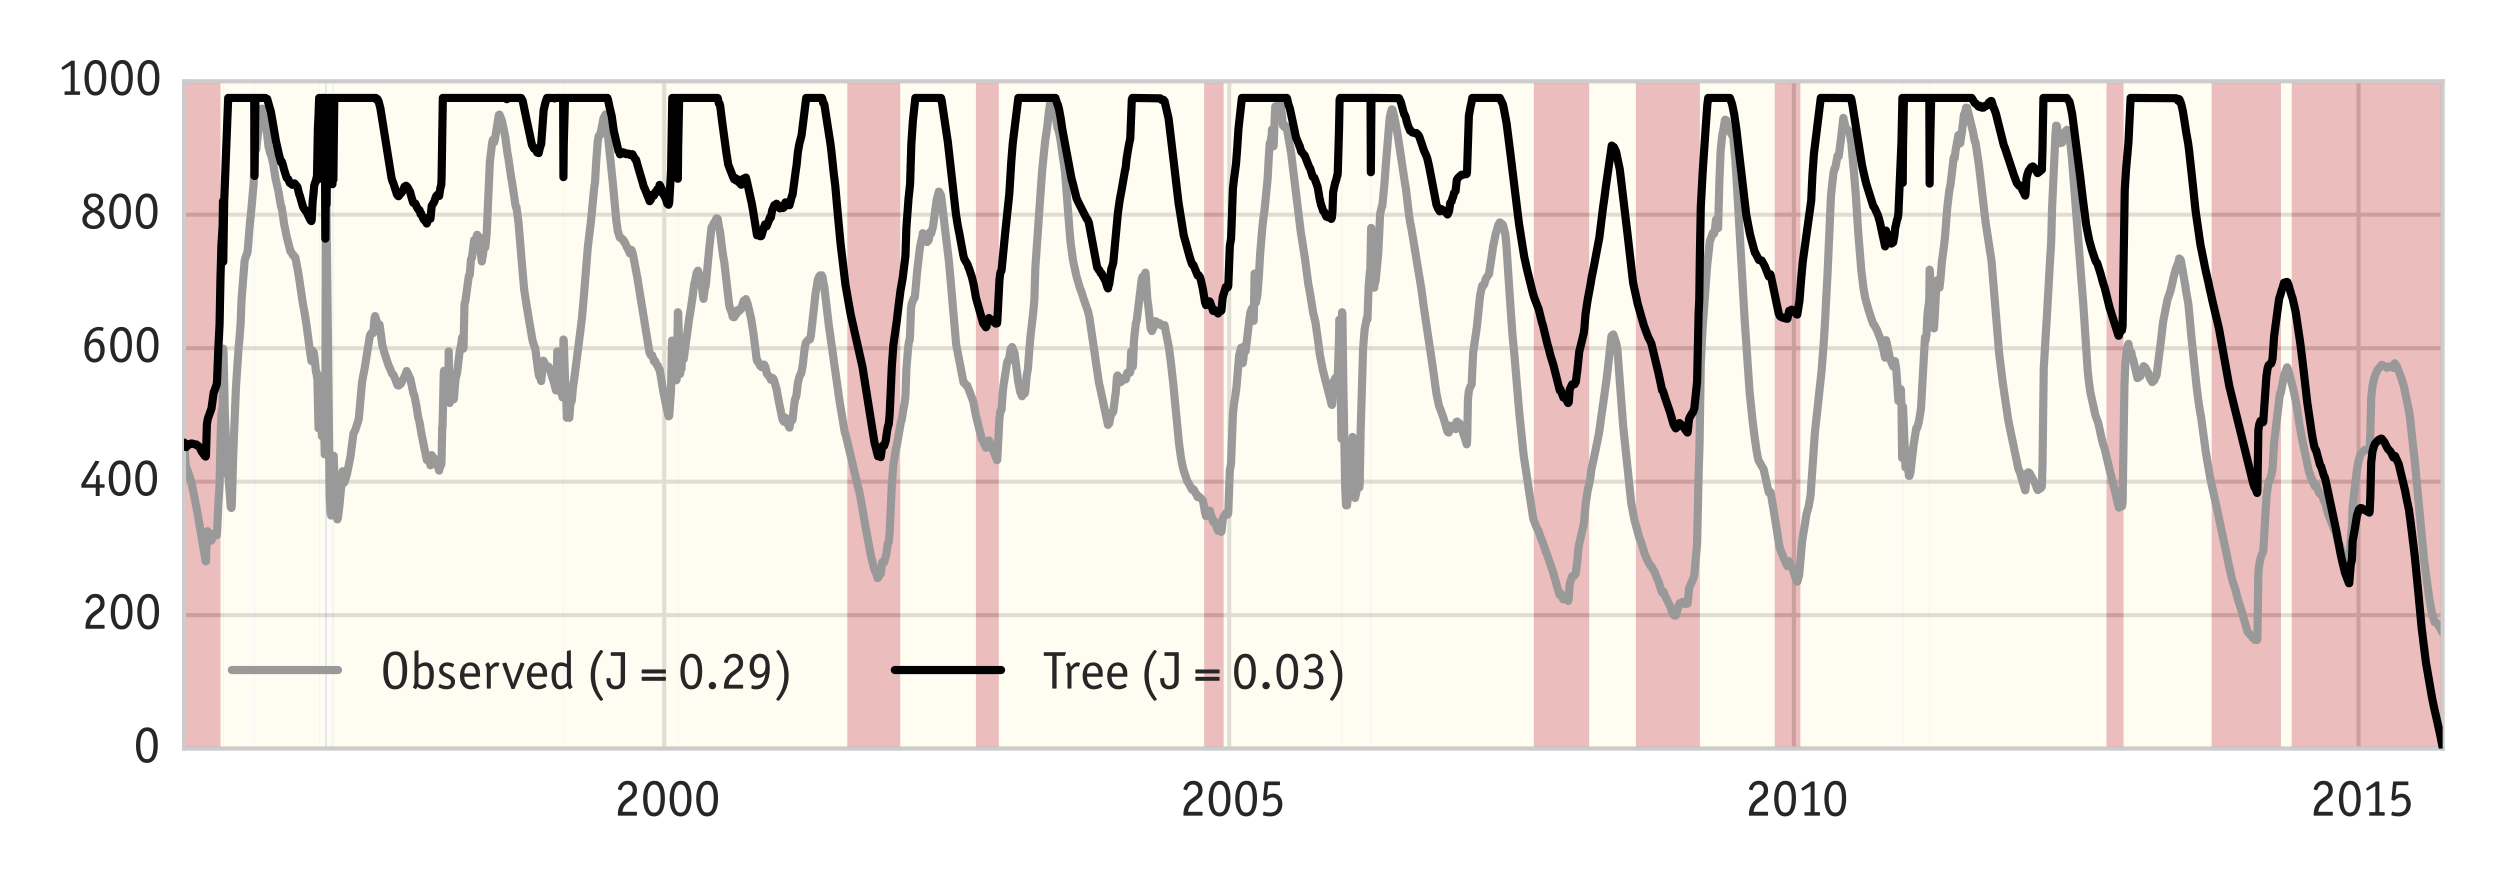 <?xml version="1.0" encoding="utf-8" standalone="no"?>
<!DOCTYPE svg PUBLIC "-//W3C//DTD SVG 1.1//EN"
  "http://www.w3.org/Graphics/SVG/1.1/DTD/svg11.dtd">
<!-- Created with matplotlib (http://matplotlib.org/) -->
<svg height="216pt" version="1.1" viewBox="0 0 612 216" width="612pt" xmlns="http://www.w3.org/2000/svg" xmlns:xlink="http://www.w3.org/1999/xlink">
 <defs>
  <style type="text/css">
*{stroke-linecap:butt;stroke-linejoin:round;}
  </style>
 </defs>
 <g id="figure_1">
  <g id="patch_1">
   <path d="
M0 216
L612 216
L612 0
L0 0
z
" style="fill:#ffffff;"/>
  </g>
  <g id="axes_1">
   <g id="patch_2">
    <path d="
M45.045 183.26
L597.96 183.26
L597.96 19.89
L45.045 19.89
z
" style="fill:#ffffff;"/>
   </g>
   <g id="matplotlib.axis_1">
    <g id="xtick_1">
     <g id="line2d_1">
      <path clip-path="url(#pe273d42b18)" d="
M45.045 183.26
L45.045 19.89" style="fill:none;stroke:#cccccc;stroke-linecap:round;"/>
     </g>
     <g id="line2d_2">
      <defs>
       <path d="
M0 0
L0 0" id="m219da94a98" style="stroke:#262626;"/>
      </defs>
      <g>
       <use style="fill:#262626;stroke:#262626;" x="45.045" xlink:href="#m219da94a98" y="183.26"/>
      </g>
     </g>
     <g id="line2d_3">
      <g>
       <use style="fill:#262626;stroke:#262626;" x="45.045" xlink:href="#m219da94a98" y="19.89"/>
      </g>
     </g>
    </g>
    <g id="xtick_2">
     <g id="line2d_4">
      <path clip-path="url(#pe273d42b18)" d="
M162.607 183.26
L162.607 19.89" style="fill:none;stroke:#cccccc;stroke-linecap:round;"/>
     </g>
     <g id="line2d_5">
      <g>
       <use style="fill:#262626;stroke:#262626;" x="162.607" xlink:href="#m219da94a98" y="183.26"/>
      </g>
     </g>
     <g id="line2d_6">
      <g>
       <use style="fill:#262626;stroke:#262626;" x="162.607" xlink:href="#m219da94a98" y="19.89"/>
      </g>
     </g>
     <g id="text_1">
      <!-- 2000 -->
      <defs>
       <path d="
M41.594 7.297
Q42.5 7.297 42.75 7.047
Q43 6.797 43 5.906
L43 1.406
Q43 0.5 42.75 0.25
Q42.5 0 41.594 0
L8.094 0
Q7.297 0 7.094 0.25
Q6.906 0.5 6.906 1.406
Q6.906 6.797 7.844 11.25
Q8.797 15.703 10.844 19.547
Q12.906 23.406 16.156 26.75
Q19.406 30.094 23.906 33.203
Q26.406 34.906 27.797 35.906
Q29.203 36.906 30.047 37.594
Q30.906 38.297 31.344 38.797
Q31.797 39.297 32.406 40.094
Q34.906 43.406 34.906 48
Q34.906 52.906 32.25 55.75
Q29.594 58.594 25.094 58.594
Q20.906 58.594 18.344 56.297
Q15.797 54 13.797 48.594
Q13.5 47.797 13 47.797
Q12.703 47.797 12.203 48
L7.797 49.297
Q7 49.594 7 50.203
Q7 50.797 7.344 51.891
Q7.703 53 8.297 54.203
Q8.906 55.406 9.594 56.656
Q10.297 57.906 11 58.797
Q16.203 65.703 25.594 65.703
Q33.703 65.703 38.344 60.844
Q43 56 43 47.594
Q43 44.703 42.391 42.344
Q41.797 40 40.438 37.844
Q39.094 35.703 36.797 33.547
Q34.5 31.406 31.203 29
Q27.297 26.297 24.5 23.844
Q21.703 21.406 19.891 18.844
Q18.094 16.297 17.094 13.5
Q16.094 10.703 15.703 7.297
z
" id="OfficinaSanITC-Book-32"/>
       <path d="
M25.297 58.594
Q19.297 58.594 15.938 51.641
Q12.594 44.703 12.594 32.094
Q12.594 25.594 13.5 20.391
Q14.406 15.203 16.203 11.5
Q19 5.703 25 5.703
Q31.797 5.703 34.5 12.406
Q36 16 36.75 21.141
Q37.5 26.297 37.5 32.594
Q37.5 58.594 25.297 58.594
M25.906 65.703
Q35.5 65.703 40.547 57.25
Q45.594 48.797 45.594 32.797
Q45.594 16 40.297 7.297
Q35 -1.406 24.906 -1.406
Q16.203 -1.406 11.406 5.203
Q4.5 14.594 4.5 31.5
Q4.5 39.594 5.953 45.938
Q7.406 52.297 10.156 56.688
Q12.906 61.094 16.844 63.391
Q20.797 65.703 25.906 65.703" id="OfficinaSanITC-Book-30"/>
      </defs>
      <g style="fill:#262626;" transform="translate(150.343 199.673)scale(0.13 -0.13)">
       <use xlink:href="#OfficinaSanITC-Book-32"/>
       <use x="50" xlink:href="#OfficinaSanITC-Book-30"/>
       <use x="100" xlink:href="#OfficinaSanITC-Book-30"/>
       <use x="150" xlink:href="#OfficinaSanITC-Book-30"/>
      </g>
     </g>
    </g>
    <g id="xtick_3">
     <g id="line2d_7">
      <path clip-path="url(#pe273d42b18)" d="
M300.912 183.26
L300.912 19.89" style="fill:none;stroke:#cccccc;stroke-linecap:round;"/>
     </g>
     <g id="line2d_8">
      <g>
       <use style="fill:#262626;stroke:#262626;" x="300.912" xlink:href="#m219da94a98" y="183.26"/>
      </g>
     </g>
     <g id="line2d_9">
      <g>
       <use style="fill:#262626;stroke:#262626;" x="300.912" xlink:href="#m219da94a98" y="19.89"/>
      </g>
     </g>
     <g id="text_2">
      <!-- 2005 -->
      <defs>
       <path d="
M14.297 37.094
Q17.5 39.406 20.25 40.406
Q23 41.406 26.297 41.406
Q30.094 41.406 33.188 40
Q36.297 38.594 38.547 36
Q40.797 33.406 42.047 29.797
Q43.297 26.203 43.297 21.797
Q43.297 16.5 41.688 12.25
Q40.094 8 37.094 4.953
Q34.094 1.906 29.891 0.25
Q25.703 -1.406 20.594 -1.406
Q17.5 -1.406 14.25 -1
Q11 -0.594 8.094 0.203
Q6.703 0.594 6.703 1.5
Q6.703 1.703 6.703 1.906
Q6.703 2.094 6.797 2.297
L7.797 6.797
Q8 7.5 8.703 7.5
Q8.906 7.5 9.703 7.297
Q13.906 5.703 19.5 5.703
Q27.906 5.703 31.406 9.906
Q33.203 12 34.203 15.047
Q35.203 18.094 35.203 21.594
Q35.203 27.594 32.453 30.938
Q29.703 34.297 24.797 34.297
Q18.703 34.297 13.203 28.797
Q12.594 28.203 12.203 28.203
L11.406 28.297
L7.906 29.406
Q6.797 29.797 6.797 30.406
Q6.797 30.703 6.906 31
L10 63.094
Q10.094 63.906 10.344 64.156
Q10.594 64.406 11.406 64.406
L37.406 64.406
Q38.297 64.406 38.547 64.156
Q38.797 63.906 38.797 63
L38.797 58.797
Q38.797 57.906 38.547 57.656
Q38.297 57.406 37.406 57.406
L16.5 57.406
z
" id="OfficinaSanITC-Book-35"/>
      </defs>
      <g style="fill:#262626;" transform="translate(288.796 199.673)scale(0.13 -0.13)">
       <use xlink:href="#OfficinaSanITC-Book-32"/>
       <use x="50" xlink:href="#OfficinaSanITC-Book-30"/>
       <use x="100" xlink:href="#OfficinaSanITC-Book-30"/>
       <use x="150" xlink:href="#OfficinaSanITC-Book-35"/>
      </g>
     </g>
    </g>
    <g id="xtick_4">
     <g id="line2d_10">
      <path clip-path="url(#pe273d42b18)" d="
M439.141 183.26
L439.141 19.89" style="fill:none;stroke:#cccccc;stroke-linecap:round;"/>
     </g>
     <g id="line2d_11">
      <g>
       <use style="fill:#262626;stroke:#262626;" x="439.141" xlink:href="#m219da94a98" y="183.26"/>
      </g>
     </g>
     <g id="line2d_12">
      <g>
       <use style="fill:#262626;stroke:#262626;" x="439.141" xlink:href="#m219da94a98" y="19.89"/>
      </g>
     </g>
     <g id="text_3">
      <!-- 2010 -->
      <defs>
       <path d="
M31 64.406
Q31.906 64.406 32.156 64.156
Q32.406 63.906 32.406 63
L32.406 6.594
L41.094 6.594
Q42 6.594 42.25 6.344
Q42.5 6.094 42.5 5.203
L42.5 1.406
Q42.5 0.5 42.25 0.25
Q42 0 41.094 0
L14.594 0
Q13.703 0 13.453 0.25
Q13.203 0.5 13.203 1.406
L13.203 5.203
Q13.203 6.094 13.453 6.344
Q13.703 6.594 14.594 6.594
L24.797 6.594
L24.797 55.5
L10.797 47.406
Q10.297 47 9.797 47
Q9.406 47 9 47.906
L7.797 50.094
Q7.5 50.5 7.5 51.094
Q7.5 51.5 8.297 51.906
L26 64.406
z
" id="OfficinaSanITC-Book-31"/>
      </defs>
      <g style="fill:#262626;" transform="translate(427.233 199.673)scale(0.13 -0.13)">
       <use xlink:href="#OfficinaSanITC-Book-32"/>
       <use x="50" xlink:href="#OfficinaSanITC-Book-30"/>
       <use x="98.25" xlink:href="#OfficinaSanITC-Book-31"/>
       <use x="144.5" xlink:href="#OfficinaSanITC-Book-30"/>
      </g>
     </g>
    </g>
    <g id="xtick_5">
     <g id="line2d_13">
      <path clip-path="url(#pe273d42b18)" d="
M577.37 183.26
L577.37 19.89" style="fill:none;stroke:#cccccc;stroke-linecap:round;"/>
     </g>
     <g id="line2d_14">
      <g>
       <use style="fill:#262626;stroke:#262626;" x="577.37" xlink:href="#m219da94a98" y="183.26"/>
      </g>
     </g>
     <g id="line2d_15">
      <g>
       <use style="fill:#262626;stroke:#262626;" x="577.37" xlink:href="#m219da94a98" y="19.89"/>
      </g>
     </g>
     <g id="text_4">
      <!-- 2015 -->
      <g style="fill:#262626;" transform="translate(565.482 199.673)scale(0.13 -0.13)">
       <use xlink:href="#OfficinaSanITC-Book-32"/>
       <use x="50" xlink:href="#OfficinaSanITC-Book-30"/>
       <use x="98.25" xlink:href="#OfficinaSanITC-Book-31"/>
       <use x="146.5" xlink:href="#OfficinaSanITC-Book-35"/>
      </g>
     </g>
    </g>
    <g id="xtick_6">
     <g id="line2d_16">
      <path clip-path="url(#pe273d42b18)" d="
M597.96 183.26
L597.96 19.89" style="fill:none;stroke:#cccccc;stroke-linecap:round;"/>
     </g>
     <g id="line2d_17">
      <g>
       <use style="fill:#262626;stroke:#262626;" x="597.96" xlink:href="#m219da94a98" y="183.26"/>
      </g>
     </g>
     <g id="line2d_18">
      <g>
       <use style="fill:#262626;stroke:#262626;" x="597.96" xlink:href="#m219da94a98" y="19.89"/>
      </g>
     </g>
    </g>
    <g id="xtick_7">
     <g id="line2d_19">
      <defs>
       <path d="
M0 0
L0 0" id="m8735711441" style="stroke:#262626;stroke-width:0.5;"/>
      </defs>
      <g>
       <use style="fill:#262626;stroke:#262626;stroke-width:0.5;" x="52.009" xlink:href="#m8735711441" y="183.26"/>
      </g>
     </g>
     <g id="line2d_20">
      <g>
       <use style="fill:#262626;stroke:#262626;stroke-width:0.5;" x="52.009" xlink:href="#m8735711441" y="19.89"/>
      </g>
     </g>
    </g>
    <g id="xtick_8">
     <g id="line2d_21">
      <g>
       <use style="fill:#262626;stroke:#262626;stroke-width:0.5;" x="79.715" xlink:href="#m8735711441" y="183.26"/>
      </g>
     </g>
     <g id="line2d_22">
      <g>
       <use style="fill:#262626;stroke:#262626;stroke-width:0.5;" x="79.715" xlink:href="#m8735711441" y="19.89"/>
      </g>
     </g>
    </g>
    <g id="xtick_9">
     <g id="line2d_23">
      <g>
       <use style="fill:#262626;stroke:#262626;stroke-width:0.5;" x="107.346" xlink:href="#m8735711441" y="183.26"/>
      </g>
     </g>
     <g id="line2d_24">
      <g>
       <use style="fill:#262626;stroke:#262626;stroke-width:0.5;" x="107.346" xlink:href="#m8735711441" y="19.89"/>
      </g>
     </g>
    </g>
    <g id="xtick_10">
     <g id="line2d_25">
      <g>
       <use style="fill:#262626;stroke:#262626;stroke-width:0.5;" x="134.977" xlink:href="#m8735711441" y="183.26"/>
      </g>
     </g>
     <g id="line2d_26">
      <g>
       <use style="fill:#262626;stroke:#262626;stroke-width:0.5;" x="134.977" xlink:href="#m8735711441" y="19.89"/>
      </g>
     </g>
    </g>
    <g id="xtick_11">
     <g id="line2d_27">
      <g>
       <use style="fill:#262626;stroke:#262626;stroke-width:0.5;" x="162.607" xlink:href="#m8735711441" y="183.26"/>
      </g>
     </g>
     <g id="line2d_28">
      <g>
       <use style="fill:#262626;stroke:#262626;stroke-width:0.5;" x="162.607" xlink:href="#m8735711441" y="19.89"/>
      </g>
     </g>
    </g>
    <g id="xtick_12">
     <g id="line2d_29">
      <g>
       <use style="fill:#262626;stroke:#262626;stroke-width:0.5;" x="190.314" xlink:href="#m8735711441" y="183.26"/>
      </g>
     </g>
     <g id="line2d_30">
      <g>
       <use style="fill:#262626;stroke:#262626;stroke-width:0.5;" x="190.314" xlink:href="#m8735711441" y="19.89"/>
      </g>
     </g>
    </g>
    <g id="xtick_13">
     <g id="line2d_31">
      <g>
       <use style="fill:#262626;stroke:#262626;stroke-width:0.5;" x="217.944" xlink:href="#m8735711441" y="183.26"/>
      </g>
     </g>
     <g id="line2d_32">
      <g>
       <use style="fill:#262626;stroke:#262626;stroke-width:0.5;" x="217.944" xlink:href="#m8735711441" y="19.89"/>
      </g>
     </g>
    </g>
    <g id="xtick_14">
     <g id="line2d_33">
      <g>
       <use style="fill:#262626;stroke:#262626;stroke-width:0.5;" x="245.575" xlink:href="#m8735711441" y="183.26"/>
      </g>
     </g>
     <g id="line2d_34">
      <g>
       <use style="fill:#262626;stroke:#262626;stroke-width:0.5;" x="245.575" xlink:href="#m8735711441" y="19.89"/>
      </g>
     </g>
    </g>
    <g id="xtick_15">
     <g id="line2d_35">
      <g>
       <use style="fill:#262626;stroke:#262626;stroke-width:0.5;" x="273.206" xlink:href="#m8735711441" y="183.26"/>
      </g>
     </g>
     <g id="line2d_36">
      <g>
       <use style="fill:#262626;stroke:#262626;stroke-width:0.5;" x="273.206" xlink:href="#m8735711441" y="19.89"/>
      </g>
     </g>
    </g>
    <g id="xtick_16">
     <g id="line2d_37">
      <g>
       <use style="fill:#262626;stroke:#262626;stroke-width:0.5;" x="300.912" xlink:href="#m8735711441" y="183.26"/>
      </g>
     </g>
     <g id="line2d_38">
      <g>
       <use style="fill:#262626;stroke:#262626;stroke-width:0.5;" x="300.912" xlink:href="#m8735711441" y="19.89"/>
      </g>
     </g>
    </g>
    <g id="xtick_17">
     <g id="line2d_39">
      <g>
       <use style="fill:#262626;stroke:#262626;stroke-width:0.5;" x="328.542" xlink:href="#m8735711441" y="183.26"/>
      </g>
     </g>
     <g id="line2d_40">
      <g>
       <use style="fill:#262626;stroke:#262626;stroke-width:0.5;" x="328.542" xlink:href="#m8735711441" y="19.89"/>
      </g>
     </g>
    </g>
    <g id="xtick_18">
     <g id="line2d_41">
      <g>
       <use style="fill:#262626;stroke:#262626;stroke-width:0.5;" x="356.173" xlink:href="#m8735711441" y="183.26"/>
      </g>
     </g>
     <g id="line2d_42">
      <g>
       <use style="fill:#262626;stroke:#262626;stroke-width:0.5;" x="356.173" xlink:href="#m8735711441" y="19.89"/>
      </g>
     </g>
    </g>
    <g id="xtick_19">
     <g id="line2d_43">
      <g>
       <use style="fill:#262626;stroke:#262626;stroke-width:0.5;" x="383.804" xlink:href="#m8735711441" y="183.26"/>
      </g>
     </g>
     <g id="line2d_44">
      <g>
       <use style="fill:#262626;stroke:#262626;stroke-width:0.5;" x="383.804" xlink:href="#m8735711441" y="19.89"/>
      </g>
     </g>
    </g>
    <g id="xtick_20">
     <g id="line2d_45">
      <g>
       <use style="fill:#262626;stroke:#262626;stroke-width:0.5;" x="411.51" xlink:href="#m8735711441" y="183.26"/>
      </g>
     </g>
     <g id="line2d_46">
      <g>
       <use style="fill:#262626;stroke:#262626;stroke-width:0.5;" x="411.51" xlink:href="#m8735711441" y="19.89"/>
      </g>
     </g>
    </g>
    <g id="xtick_21">
     <g id="line2d_47">
      <g>
       <use style="fill:#262626;stroke:#262626;stroke-width:0.5;" x="439.141" xlink:href="#m8735711441" y="183.26"/>
      </g>
     </g>
     <g id="line2d_48">
      <g>
       <use style="fill:#262626;stroke:#262626;stroke-width:0.5;" x="439.141" xlink:href="#m8735711441" y="19.89"/>
      </g>
     </g>
    </g>
    <g id="xtick_22">
     <g id="line2d_49">
      <g>
       <use style="fill:#262626;stroke:#262626;stroke-width:0.5;" x="466.771" xlink:href="#m8735711441" y="183.26"/>
      </g>
     </g>
     <g id="line2d_50">
      <g>
       <use style="fill:#262626;stroke:#262626;stroke-width:0.5;" x="466.771" xlink:href="#m8735711441" y="19.89"/>
      </g>
     </g>
    </g>
    <g id="xtick_23">
     <g id="line2d_51">
      <g>
       <use style="fill:#262626;stroke:#262626;stroke-width:0.5;" x="494.402" xlink:href="#m8735711441" y="183.26"/>
      </g>
     </g>
     <g id="line2d_52">
      <g>
       <use style="fill:#262626;stroke:#262626;stroke-width:0.5;" x="494.402" xlink:href="#m8735711441" y="19.89"/>
      </g>
     </g>
    </g>
    <g id="xtick_24">
     <g id="line2d_53">
      <g>
       <use style="fill:#262626;stroke:#262626;stroke-width:0.5;" x="522.108" xlink:href="#m8735711441" y="183.26"/>
      </g>
     </g>
     <g id="line2d_54">
      <g>
       <use style="fill:#262626;stroke:#262626;stroke-width:0.5;" x="522.108" xlink:href="#m8735711441" y="19.89"/>
      </g>
     </g>
    </g>
    <g id="xtick_25">
     <g id="line2d_55">
      <g>
       <use style="fill:#262626;stroke:#262626;stroke-width:0.5;" x="549.739" xlink:href="#m8735711441" y="183.26"/>
      </g>
     </g>
     <g id="line2d_56">
      <g>
       <use style="fill:#262626;stroke:#262626;stroke-width:0.5;" x="549.739" xlink:href="#m8735711441" y="19.89"/>
      </g>
     </g>
    </g>
    <g id="xtick_26">
     <g id="line2d_57">
      <g>
       <use style="fill:#262626;stroke:#262626;stroke-width:0.5;" x="577.37" xlink:href="#m8735711441" y="183.26"/>
      </g>
     </g>
     <g id="line2d_58">
      <g>
       <use style="fill:#262626;stroke:#262626;stroke-width:0.5;" x="577.37" xlink:href="#m8735711441" y="19.89"/>
      </g>
     </g>
    </g>
   </g>
   <g id="matplotlib.axis_2">
    <g id="ytick_1">
     <g id="line2d_59">
      <path clip-path="url(#pe273d42b18)" d="
M45.045 183.26
L597.96 183.26" style="fill:none;stroke:#cccccc;stroke-linecap:round;"/>
     </g>
     <g id="line2d_60">
      <g>
       <use style="fill:#262626;stroke:#262626;" x="45.045" xlink:href="#m219da94a98" y="183.26"/>
      </g>
     </g>
     <g id="line2d_61">
      <g>
       <use style="fill:#262626;stroke:#262626;" x="597.96" xlink:href="#m219da94a98" y="183.26"/>
      </g>
     </g>
     <g id="text_5">
      <!-- 0 -->
      <g style="fill:#262626;" transform="translate(32.703 186.588)scale(0.13 -0.13)">
       <use xlink:href="#OfficinaSanITC-Book-30"/>
      </g>
     </g>
    </g>
    <g id="ytick_2">
     <g id="line2d_62">
      <path clip-path="url(#pe273d42b18)" d="
M45.045 150.586
L597.96 150.586" style="fill:none;stroke:#cccccc;stroke-linecap:round;"/>
     </g>
     <g id="line2d_63">
      <g>
       <use style="fill:#262626;stroke:#262626;" x="45.045" xlink:href="#m219da94a98" y="150.586"/>
      </g>
     </g>
     <g id="line2d_64">
      <g>
       <use style="fill:#262626;stroke:#262626;" x="597.96" xlink:href="#m219da94a98" y="150.586"/>
      </g>
     </g>
     <g id="text_6">
      <!-- 200 -->
      <g style="fill:#262626;" transform="translate(20.015 153.914)scale(0.13 -0.13)">
       <use xlink:href="#OfficinaSanITC-Book-32"/>
       <use x="50" xlink:href="#OfficinaSanITC-Book-30"/>
       <use x="100" xlink:href="#OfficinaSanITC-Book-30"/>
      </g>
     </g>
    </g>
    <g id="ytick_3">
     <g id="line2d_65">
      <path clip-path="url(#pe273d42b18)" d="
M45.045 117.912
L597.96 117.912" style="fill:none;stroke:#cccccc;stroke-linecap:round;"/>
     </g>
     <g id="line2d_66">
      <g>
       <use style="fill:#262626;stroke:#262626;" x="45.045" xlink:href="#m219da94a98" y="117.912"/>
      </g>
     </g>
     <g id="line2d_67">
      <g>
       <use style="fill:#262626;stroke:#262626;" x="597.96" xlink:href="#m219da94a98" y="117.912"/>
      </g>
     </g>
     <g id="text_7">
      <!-- 400 -->
      <defs>
       <path d="
M29 64.094
Q29.5 64.906 30.094 64.906
L30.297 64.906
L30.703 64.906
L35.703 64.094
Q36.906 63.797 36.906 63.203
Q36.906 62.797 36.5 62.297
L11 20.703
L30.094 20.703
L31.203 36.797
Q31.297 37.594 31.547 37.844
Q31.797 38.094 32.594 38.094
L36.203 38.094
Q37.094 38.094 37.344 37.844
Q37.594 37.594 37.594 36.703
L37.594 20.703
L45.5 20.703
Q46.406 20.703 46.656 20.453
Q46.906 20.203 46.906 19.297
L46.906 15.594
Q46.906 14.703 46.656 14.453
Q46.406 14.203 45.5 14.203
L37.594 14.203
L37.594 0
Q37.594 -0.906 37.344 -1.156
Q37.094 -1.406 36.203 -1.406
L31.5 -1.406
Q30.594 -1.406 30.344 -1.156
Q30.094 -0.906 30.094 0
L30.094 14.203
L4.5 14.203
Q3.594 14.203 3.344 14.453
Q3.094 14.703 3.094 15.594
L3.094 21.203
z
" id="OfficinaSanITC-Book-34"/>
      </defs>
      <g style="fill:#262626;" transform="translate(19.52 121.24)scale(0.13 -0.13)">
       <use xlink:href="#OfficinaSanITC-Book-34"/>
       <use x="50" xlink:href="#OfficinaSanITC-Book-30"/>
       <use x="100" xlink:href="#OfficinaSanITC-Book-30"/>
      </g>
     </g>
    </g>
    <g id="ytick_4">
     <g id="line2d_68">
      <path clip-path="url(#pe273d42b18)" d="
M45.045 85.238
L597.96 85.238" style="fill:none;stroke:#cccccc;stroke-linecap:round;"/>
     </g>
     <g id="line2d_69">
      <g>
       <use style="fill:#262626;stroke:#262626;" x="45.045" xlink:href="#m219da94a98" y="85.238"/>
      </g>
     </g>
     <g id="line2d_70">
      <g>
       <use style="fill:#262626;stroke:#262626;" x="597.96" xlink:href="#m219da94a98" y="85.238"/>
      </g>
     </g>
     <g id="text_8">
      <!-- 600 -->
      <defs>
       <path d="
M24.906 36.906
Q19.703 36.906 16.844 33.156
Q14 29.406 14 22.5
Q14 14.406 16.797 10.047
Q19.594 5.703 25 5.703
Q30.406 5.703 33.25 9.953
Q36.094 14.203 36.094 22.297
Q36.094 29.5 33.25 33.203
Q30.406 36.906 24.906 36.906
M40.797 58.406
Q40.594 57.906 40.203 57.906
Q40 57.906 39.406 58.094
Q36.297 59.203 33.094 59.203
Q28.906 59.203 25.797 57.5
Q22.703 55.797 20 52.094
Q17.797 48.906 16.594 45.547
Q15.406 42.203 14.703 37.297
Q17.797 40.797 20.688 42.297
Q23.594 43.797 27.406 43.797
Q31.203 43.797 34.297 42.25
Q37.406 40.703 39.594 37.891
Q41.797 35.094 43 31.141
Q44.203 27.203 44.203 22.406
Q44.203 17.094 42.797 12.75
Q41.406 8.406 38.844 5.25
Q36.297 2.094 32.75 0.344
Q29.203 -1.406 24.906 -1.406
Q20.094 -1.406 16.047 1
Q12 3.406 9.703 7.797
Q7.703 11.406 6.797 15.703
Q5.906 20 5.906 26
Q5.906 35.094 7.844 42.391
Q9.797 49.703 13.391 54.891
Q17 60.094 22.094 62.891
Q27.203 65.703 33.5 65.703
Q35.094 65.703 36.641 65.5
Q38.203 65.297 39.391 65
Q40.594 64.703 41.344 64.344
Q42.094 64 42.094 63.594
Q42.094 63.406 42 63
z
" id="OfficinaSanITC-Book-36"/>
      </defs>
      <g style="fill:#262626;" transform="translate(19.885 88.566)scale(0.13 -0.13)">
       <use xlink:href="#OfficinaSanITC-Book-36"/>
       <use x="50" xlink:href="#OfficinaSanITC-Book-30"/>
       <use x="100" xlink:href="#OfficinaSanITC-Book-30"/>
      </g>
     </g>
    </g>
    <g id="ytick_5">
     <g id="line2d_71">
      <path clip-path="url(#pe273d42b18)" d="
M45.045 52.564
L597.96 52.564" style="fill:none;stroke:#cccccc;stroke-linecap:round;"/>
     </g>
     <g id="line2d_72">
      <g>
       <use style="fill:#262626;stroke:#262626;" x="45.045" xlink:href="#m219da94a98" y="52.564"/>
      </g>
     </g>
     <g id="line2d_73">
      <g>
       <use style="fill:#262626;stroke:#262626;" x="597.96" xlink:href="#m219da94a98" y="52.564"/>
      </g>
     </g>
     <g id="text_9">
      <!-- 800 -->
      <defs>
       <path d="
M24.797 30.203
Q22.203 29.094 20.953 28.5
Q19.703 27.906 18.406 27.094
Q15.5 25.406 13.844 22.406
Q12.203 19.406 12.203 16.203
Q12.203 11.203 15.75 8.203
Q19.297 5.203 25.203 5.203
Q30.797 5.203 34.297 8.297
Q37.797 11.406 37.797 16.203
Q37.797 20.797 34.75 24.047
Q31.703 27.297 24.797 30.203
M25.297 37.297
Q30.703 39.703 33.094 42.594
Q35.5 45.5 35.5 49.703
Q35.5 54.203 32.641 56.75
Q29.797 59.297 24.906 59.297
Q20.297 59.297 17.5 56.688
Q14.703 54.094 14.703 49.906
Q14.703 46.094 17.25 43.047
Q19.797 40 25.297 37.297
M18.594 34.094
Q6.797 39 6.797 49.594
Q6.797 56.094 11.406 60.703
Q14 63.297 17.297 64.5
Q20.594 65.703 25.203 65.703
Q29.203 65.703 32.5 64.594
Q35.797 63.5 38.141 61.5
Q40.5 59.5 41.797 56.703
Q43.094 53.906 43.094 50.5
Q43.094 44.906 40.438 41.047
Q37.797 37.203 31.797 34.203
Q38.797 31.5 42.391 27.047
Q46 22.594 46 16.703
Q46 13.594 44.891 10.688
Q43.797 7.797 41.5 5.297
Q38.5 1.797 34.547 0.188
Q30.594 -1.406 25 -1.406
Q20.203 -1.406 16.344 -0.094
Q12.5 1.203 9.75 3.547
Q7 5.906 5.5 9.203
Q4 12.5 4 16.594
Q4 20.297 5.5 23.594
Q7 26.906 9.703 29.297
Q11.406 30.703 13.344 31.75
Q15.297 32.797 18.594 34.094" id="OfficinaSanITC-Book-38"/>
      </defs>
      <g style="fill:#262626;" transform="translate(19.637 55.892)scale(0.13 -0.13)">
       <use xlink:href="#OfficinaSanITC-Book-38"/>
       <use x="50" xlink:href="#OfficinaSanITC-Book-30"/>
       <use x="100" xlink:href="#OfficinaSanITC-Book-30"/>
      </g>
     </g>
    </g>
    <g id="ytick_6">
     <g id="line2d_74">
      <path clip-path="url(#pe273d42b18)" d="
M45.045 19.89
L597.96 19.89" style="fill:none;stroke:#cccccc;stroke-linecap:round;"/>
     </g>
     <g id="line2d_75">
      <g>
       <use style="fill:#262626;stroke:#262626;" x="45.045" xlink:href="#m219da94a98" y="19.89"/>
      </g>
     </g>
     <g id="line2d_76">
      <g>
       <use style="fill:#262626;stroke:#262626;" x="597.96" xlink:href="#m219da94a98" y="19.89"/>
      </g>
     </g>
     <g id="text_10">
      <!-- 1000 -->
      <g style="fill:#262626;" transform="translate(14.08 23.218)scale(0.13 -0.13)">
       <use xlink:href="#OfficinaSanITC-Book-31"/>
       <use x="46.25" xlink:href="#OfficinaSanITC-Book-30"/>
       <use x="96.25" xlink:href="#OfficinaSanITC-Book-30"/>
       <use x="146.25" xlink:href="#OfficinaSanITC-Book-30"/>
      </g>
     </g>
    </g>
   </g>
   <g id="patch_3">
    <path clip-path="url(#pe273d42b18)" d="
M53.977 183.26
L53.977 19.89
L54.659 19.89
L54.659 183.26
z
" style="fill:#fff8dc;opacity:0.4;"/>
   </g>
   <g id="patch_4">
    <path clip-path="url(#pe273d42b18)" d="
M54.734 183.26
L54.734 19.89
L62.304 19.89
L62.304 183.26
z
" style="fill:#fff8dc;opacity:0.4;"/>
   </g>
   <g id="patch_5">
    <path clip-path="url(#pe273d42b18)" d="
M62.38 183.26
L62.38 19.89
L78.201 19.89
L78.201 183.26
z
" style="fill:#fff8dc;opacity:0.4;"/>
   </g>
   <g id="patch_6">
    <path clip-path="url(#pe273d42b18)" d="
M78.277 183.26
L78.277 19.89
L79.564 19.89
L79.564 183.26
z
" style="fill:#fff8dc;opacity:0.4;"/>
   </g>
   <g id="patch_7">
    <path clip-path="url(#pe273d42b18)" d="
M80.018 183.26
L80.018 19.89
L81.381 19.89
L81.381 183.26
z
" style="fill:#fff8dc;opacity:0.4;"/>
   </g>
   <g id="patch_8">
    <path clip-path="url(#pe273d42b18)" d="
M81.457 183.26
L81.457 19.89
L81.608 19.89
L81.608 183.26
z
" style="fill:#fff8dc;opacity:0.4;"/>
   </g>
   <g id="patch_9">
    <path clip-path="url(#pe273d42b18)" d="
M81.684 183.26
L81.684 19.89
L137.929 19.89
L137.929 183.26
z
" style="fill:#fff8dc;opacity:0.4;"/>
   </g>
   <g id="patch_10">
    <path clip-path="url(#pe273d42b18)" d="
M138.005 183.26
L138.005 19.89
L165.938 19.89
L165.938 183.26
z
" style="fill:#fff8dc;opacity:0.4;"/>
   </g>
   <g id="patch_11">
    <path clip-path="url(#pe273d42b18)" d="
M166.014 183.26
L166.014 19.89
L207.422 19.89
L207.422 183.26
z
" style="fill:#fff8dc;opacity:0.4;"/>
   </g>
   <g id="patch_12">
    <path clip-path="url(#pe273d42b18)" d="
M220.367 183.26
L220.367 19.89
L238.913 19.89
L238.913 183.26
z
" style="fill:#fff8dc;opacity:0.4;"/>
   </g>
   <g id="patch_13">
    <path clip-path="url(#pe273d42b18)" d="
M244.515 183.26
L244.515 19.89
L294.78 19.89
L294.78 183.26
z
" style="fill:#fff8dc;opacity:0.4;"/>
   </g>
   <g id="patch_14">
    <path clip-path="url(#pe273d42b18)" d="
M299.549 183.26
L299.549 19.89
L328.467 19.89
L328.467 183.26
z
" style="fill:#fff8dc;opacity:0.4;"/>
   </g>
   <g id="patch_15">
    <path clip-path="url(#pe273d42b18)" d="
M328.542 183.26
L328.542 19.89
L335.583 19.89
L335.583 183.26
z
" style="fill:#fff8dc;opacity:0.4;"/>
   </g>
   <g id="patch_16">
    <path clip-path="url(#pe273d42b18)" d="
M335.658 183.26
L335.658 19.89
L375.477 19.89
L375.477 183.26
z
" style="fill:#fff8dc;opacity:0.4;"/>
   </g>
   <g id="patch_17">
    <path clip-path="url(#pe273d42b18)" d="
M389.027 183.26
L389.027 19.89
L400.458 19.89
L400.458 183.26
z
" style="fill:#fff8dc;opacity:0.4;"/>
   </g>
   <g id="patch_18">
    <path clip-path="url(#pe273d42b18)" d="
M416.128 183.26
L416.128 19.89
L434.447 19.89
L434.447 183.26
z
" style="fill:#fff8dc;opacity:0.4;"/>
   </g>
   <g id="patch_19">
    <path clip-path="url(#pe273d42b18)" d="
M440.73 183.26
L440.73 19.89
L465.787 19.89
L465.787 183.26
z
" style="fill:#fff8dc;opacity:0.4;"/>
   </g>
   <g id="patch_20">
    <path clip-path="url(#pe273d42b18)" d="
M465.863 183.26
L465.863 19.89
L472.373 19.89
L472.373 183.26
z
" style="fill:#fff8dc;opacity:0.4;"/>
   </g>
   <g id="patch_21">
    <path clip-path="url(#pe273d42b18)" d="
M472.449 183.26
L472.449 19.89
L515.674 19.89
L515.674 183.26
z
" style="fill:#fff8dc;opacity:0.4;"/>
   </g>
   <g id="patch_22">
    <path clip-path="url(#pe273d42b18)" d="
M519.837 183.26
L519.837 19.89
L541.412 19.89
L541.412 183.26
z
" style="fill:#fff8dc;opacity:0.4;"/>
   </g>
   <g id="patch_23">
    <path clip-path="url(#pe273d42b18)" d="
M558.369 183.26
L558.369 19.89
L561.018 19.89
L561.018 183.26
z
" style="fill:#fff8dc;opacity:0.4;"/>
   </g>
   <g id="patch_24">
    <path clip-path="url(#pe273d42b18)" d="
M54.659 183.26
L54.659 19.89
L54.734 19.89
L54.734 183.26
z
" style="fill:#b0c4de;opacity:0.4;"/>
   </g>
   <g id="patch_25">
    <path clip-path="url(#pe273d42b18)" d="
M62.304 183.26
L62.304 19.89
L62.38 19.89
L62.38 183.26
z
" style="fill:#b0c4de;opacity:0.4;"/>
   </g>
   <g id="patch_26">
    <path clip-path="url(#pe273d42b18)" d="
M78.201 183.26
L78.201 19.89
L78.277 19.89
L78.277 183.26
z
" style="fill:#b0c4de;opacity:0.4;"/>
   </g>
   <g id="patch_27">
    <path clip-path="url(#pe273d42b18)" d="
M79.564 183.26
L79.564 19.89
L80.018 19.89
L80.018 183.26
z
" style="fill:#b0c4de;opacity:0.4;"/>
   </g>
   <g id="patch_28">
    <path clip-path="url(#pe273d42b18)" d="
M81.381 183.26
L81.381 19.89
L81.457 19.89
L81.457 183.26
z
" style="fill:#b0c4de;opacity:0.4;"/>
   </g>
   <g id="patch_29">
    <path clip-path="url(#pe273d42b18)" d="
M81.608 183.26
L81.608 19.89
L81.684 19.89
L81.684 183.26
z
" style="fill:#b0c4de;opacity:0.4;"/>
   </g>
   <g id="patch_30">
    <path clip-path="url(#pe273d42b18)" d="
M137.929 183.26
L137.929 19.89
L138.005 19.89
L138.005 183.26
z
" style="fill:#b0c4de;opacity:0.4;"/>
   </g>
   <g id="patch_31">
    <path clip-path="url(#pe273d42b18)" d="
M165.938 183.26
L165.938 19.89
L166.014 19.89
L166.014 183.26
z
" style="fill:#b0c4de;opacity:0.4;"/>
   </g>
   <g id="patch_32">
    <path clip-path="url(#pe273d42b18)" d="
M328.467 183.26
L328.467 19.89
L328.542 19.89
L328.542 183.26
z
" style="fill:#b0c4de;opacity:0.4;"/>
   </g>
   <g id="patch_33">
    <path clip-path="url(#pe273d42b18)" d="
M335.583 183.26
L335.583 19.89
L335.658 19.89
L335.658 183.26
z
" style="fill:#b0c4de;opacity:0.4;"/>
   </g>
   <g id="patch_34">
    <path clip-path="url(#pe273d42b18)" d="
M465.787 183.26
L465.787 19.89
L465.863 19.89
L465.863 183.26
z
" style="fill:#b0c4de;opacity:0.4;"/>
   </g>
   <g id="patch_35">
    <path clip-path="url(#pe273d42b18)" d="
M472.373 183.26
L472.373 19.89
L472.449 19.89
L472.449 183.26
z
" style="fill:#b0c4de;opacity:0.4;"/>
   </g>
   <g id="patch_36">
    <path clip-path="url(#pe273d42b18)" d="
M45.045 183.26
L45.045 19.89
L53.977 19.89
L53.977 183.26
z
" style="fill:#cd5c5c;opacity:0.4;"/>
   </g>
   <g id="patch_37">
    <path clip-path="url(#pe273d42b18)" d="
M207.422 183.26
L207.422 19.89
L220.367 19.89
L220.367 183.26
z
" style="fill:#cd5c5c;opacity:0.4;"/>
   </g>
   <g id="patch_38">
    <path clip-path="url(#pe273d42b18)" d="
M238.913 183.26
L238.913 19.89
L244.515 19.89
L244.515 183.26
z
" style="fill:#cd5c5c;opacity:0.4;"/>
   </g>
   <g id="patch_39">
    <path clip-path="url(#pe273d42b18)" d="
M294.78 183.26
L294.78 19.89
L299.549 19.89
L299.549 183.26
z
" style="fill:#cd5c5c;opacity:0.4;"/>
   </g>
   <g id="patch_40">
    <path clip-path="url(#pe273d42b18)" d="
M375.477 183.26
L375.477 19.89
L389.027 19.89
L389.027 183.26
z
" style="fill:#cd5c5c;opacity:0.4;"/>
   </g>
   <g id="patch_41">
    <path clip-path="url(#pe273d42b18)" d="
M400.458 183.26
L400.458 19.89
L416.128 19.89
L416.128 183.26
z
" style="fill:#cd5c5c;opacity:0.4;"/>
   </g>
   <g id="patch_42">
    <path clip-path="url(#pe273d42b18)" d="
M434.447 183.26
L434.447 19.89
L440.73 19.89
L440.73 183.26
z
" style="fill:#cd5c5c;opacity:0.4;"/>
   </g>
   <g id="patch_43">
    <path clip-path="url(#pe273d42b18)" d="
M515.674 183.26
L515.674 19.89
L519.837 19.89
L519.837 183.26
z
" style="fill:#cd5c5c;opacity:0.4;"/>
   </g>
   <g id="patch_44">
    <path clip-path="url(#pe273d42b18)" d="
M541.412 183.26
L541.412 19.89
L558.369 19.89
L558.369 183.26
z
" style="fill:#cd5c5c;opacity:0.4;"/>
   </g>
   <g id="patch_45">
    <path clip-path="url(#pe273d42b18)" d="
M561.018 183.26
L561.018 19.89
L598.036 19.89
L598.036 183.26
z
" style="fill:#cd5c5c;opacity:0.4;"/>
   </g>
   <g id="line2d_77">
    <path clip-path="url(#pe273d42b18)" d="
M45.045 108.339
L45.575 115.088
L45.726 114.706
L45.802 114.822
L46.105 115.747
L46.483 116.822
L46.861 118.086
L48.3 125.333
L50.344 137.34
L50.419 137.402
L50.647 130.533
L50.798 130.041
L51.404 131.146
L51.706 132.351
L51.782 132.294
L52.236 130.709
L52.312 130.602
L52.539 130.845
L52.842 130.738
L53.069 131.01
L53.145 130.208
L53.447 123.464
L53.75 118.79
L53.977 107.971
L54.204 101.377
L54.507 99.509
L54.659 85.37
L54.734 86.732
L55.037 101.286
L55.567 114.451
L55.718 116.295
L55.87 115.597
L56.475 124.139
L56.627 124.35
L56.703 124.202
L56.778 122.546
L57.081 111.761
L57.384 104.062
L57.762 94.844
L58.444 84.605
L58.595 83.255
L58.898 79.294
L59.125 73.47
L59.882 63.859
L60.261 62.516
L60.488 62.131
L60.639 61.392
L61.169 54.785
L61.547 51.072
L62.077 45.145
L62.229 41.357
L62.304 31.669
L62.38 34.459
L62.456 33.644
L62.607 35.712
L62.683 36.68
L62.759 36.382
L62.986 34.176
L63.743 28.01
L64.121 26.618
L64.273 26.618
L64.348 26.673
L64.575 27.216
L64.651 27.216
L65.03 29.629
L65.711 35.748
L66.165 37.575
L66.392 37.926
L66.846 39.933
L67.452 43.738
L68.133 46.715
L68.815 50.67
L68.89 50.586
L68.966 50.821
L69.572 54.934
L70.253 58.266
L70.631 59.647
L71.086 61.537
L71.161 61.441
L71.767 62.58
L71.918 62.516
L72.221 63.173
L72.297 63.013
L73.054 67.012
L74.114 74.143
L74.644 77.067
L75.022 79.458
L75.93 86.332
L76.233 88.339
L76.309 88.396
L76.46 85.931
L76.536 85.888
L76.612 86.055
L76.687 86.561
L76.763 86.132
L76.915 86.889
L77.369 91.16
L77.444 91.049
L77.52 91.202
L77.596 92.297
L77.671 91.523
L77.974 104.849
L78.126 102.219
L78.201 93.247
L78.277 93.603
L78.807 106.794
L79.034 102.578
L79.261 104.849
L79.337 104.062
L79.488 111.223
L79.564 108.906
L79.64 102.076
L79.791 42.048
L79.867 46.46
L80.7 121.427
L80.927 125.779
L81.078 126.212
L81.23 124.988
L81.381 118.678
L81.532 123.027
L81.684 111.569
L82.062 122.386
L82.138 122.493
L82.365 124.633
L82.592 127.145
L82.743 126.706
L83.122 123.389
L83.879 115.354
L84.257 118.153
L84.333 117.997
L84.939 116.055
L85.772 111.88
L86.528 106.108
L86.831 105.517
L86.907 105.479
L87.815 102.63
L88.648 93.384
L89.329 89.847
L89.556 88.353
L90.541 82.261
L90.768 81.719
L90.843 81.704
L90.995 81.431
L91.146 81.499
L91.298 81.573
L91.373 81.381
L91.676 77.936
L91.828 77.381
L91.903 77.621
L92.13 78.415
L92.357 79.086
L92.509 79.324
L92.585 79.264
L92.812 79.472
L92.887 79.443
L93.19 81.41
L93.569 84.432
L94.174 86.603
L95.234 89.791
L95.31 89.805
L95.991 91.509
L96.142 91.62
L96.294 91.703
L96.748 92.794
L97.278 94.26
L97.429 94.342
L97.581 94.396
L97.883 94.096
L98.111 93.987
L99.246 91.744
L99.549 90.84
L99.776 91.258
L100.003 91.744
L100.23 92.393
L100.382 92.518
L100.533 93.11
L101.214 96.398
L101.441 96.774
L101.971 99.602
L102.35 102.011
L102.728 103.489
L103.107 105.856
L104.469 112.57
L104.545 112.653
L104.697 111.845
L105.151 112.901
L105.378 113.901
L105.681 111.426
L106.211 112.286
L106.362 112.298
L106.74 112.523
L107.27 114.451
L107.497 115.203
L107.8 114.018
L108.027 113.784
L108.103 112.06
L108.254 104.392
L108.33 104.647
L108.633 91.397
L108.709 90.756
L109.39 95.387
L109.541 94.654
L109.617 94.708
L109.693 94.776
L109.768 92.918
L109.844 86.003
L110.071 98.651
L110.298 95.55
L110.374 95.914
L110.45 95.752
L110.601 95.034
L110.753 93.398
L111.055 97.762
L111.131 97.602
L111.358 94.356
L111.585 92.393
L111.888 91.341
L112.494 86.217
L112.948 84.054
L113.099 82.671
L113.175 82.949
L113.402 85.355
L113.478 84.966
L113.705 74.432
L113.932 73.7
L114.765 67.531
L114.916 67.248
L114.992 67.343
L115.295 63.492
L115.522 63.157
L115.749 61.473
L116.052 58.802
L116.354 59.078
L116.43 59.013
L116.733 57.612
L116.809 57.481
L117.187 58.102
L117.263 58.021
L117.339 58.217
L117.641 61.521
L117.944 64.002
L118.247 62.259
L118.398 60.617
L118.625 60.117
L118.777 60.601
L118.928 59.501
L119.155 56.827
L119.912 39.69
L120.291 36.487
L120.518 34.742
L120.669 34.211
L120.896 34.689
L120.972 34.812
L121.124 34.247
L122.108 28.172
L122.259 28.046
L122.638 28.929
L122.865 29.54
L123.697 33.502
L124.227 37.575
L124.454 38.747
L125.136 43.48
L125.287 44.219
L126.195 50.284
L126.347 50.821
L126.423 50.653
L126.952 54.686
L127.861 65.702
L128.315 70.885
L128.845 74.371
L129.753 79.829
L130.056 81.558
L130.359 83.357
L130.813 84.778
L130.965 85.11
L131.116 85.946
L131.343 87.786
L131.873 91.62
L132.024 92.228
L132.176 91.91
L132.479 93.288
L133.008 88.297
L133.084 88.396
L133.236 88.651
L133.614 89.622
L133.69 89.664
L133.841 89.847
L133.917 89.791
L134.068 89.889
L134.295 89.777
L134.522 90.184
L134.825 91.146
L134.977 91.564
L135.279 92.684
L135.355 92.711
L136.112 95.577
L136.188 95.482
L136.264 94.356
L136.415 86.017
L136.491 86.904
L136.642 90.617
L137.323 96.196
L137.475 96.035
L137.551 96.129
L137.626 96.452
L137.702 97.282
L137.853 93.247
L137.929 83.124
L138.005 83.357
L138.308 92.67
L138.459 94.776
L138.535 94.573
L138.762 102.27
L138.837 101.442
L138.913 101.714
L139.065 102.037
L139.216 101.701
L139.367 102.296
L139.67 98.467
L139.746 98.295
L139.822 98.467
L139.897 98.361
L139.973 97.935
L140.276 94.749
L140.503 93.288
L142.168 80.274
L142.471 77.786
L143.001 71.611
L143.909 60.391
L144.666 54.123
L145.499 45.572
L145.65 44.82
L145.953 39.515
L146.332 34.548
L146.559 33.271
L146.71 33.058
L146.862 33.058
L146.937 33.023
L147.77 28.839
L147.846 28.893
L147.921 28.785
L148.149 28.136
L148.224 28.028
L148.3 28.262
L149.965 44.27
L150.874 53.99
L151.252 56.729
L151.328 56.778
L151.706 58.135
L151.782 58.201
L151.934 58.119
L152.463 58.705
L152.539 58.656
L152.766 59.257
L152.842 59.176
L152.918 59.208
L153.448 60.504
L153.523 60.504
L154.205 62.051
L154.583 61.182
L154.659 61.344
L154.962 62.356
L156.021 68.003
L158.974 86.203
L159.277 86.918
L159.428 87.075
L159.655 86.99
L160.109 88.453
L160.261 88.41
L160.336 88.325
L160.715 89.228
L161.018 89.524
L161.245 90.254
L161.472 90.38
L162.305 95.428
L163.213 99.955
L163.591 101.545
L163.667 101.908
L163.743 101.882
L163.819 101.804
L164.273 95.55
L164.5 83.371
L164.727 88.311
L165.03 91.993
L165.181 92.753
L165.257 92.573
L165.484 93.042
L165.56 93.097
L165.635 92.946
L165.711 91.979
L165.938 76.448
L166.014 76.568
L166.468 91.564
L166.544 91.411
L166.695 88.51
L166.847 90.268
L166.998 84.778
L167.376 87.9
L167.604 86.189
L167.982 83.168
L168.133 82.393
L168.663 78.236
L169.118 75.542
L169.496 72.965
L169.723 71.318
L169.95 69.534
L170.177 68.706
L170.556 66.729
L170.632 66.933
L170.859 66.256
L171.086 66.996
L171.237 67.626
L171.313 67.594
L171.616 68.581
L172.07 72.212
L172.221 73.164
L172.524 70.745
L172.751 70.047
L173.66 60.423
L174.189 55.659
L174.568 55.083
L174.795 54.487
L174.946 54.52
L175.401 53.46
L175.476 53.675
L175.628 53.51
L175.703 53.592
L175.855 54.653
L176.082 55.972
L176.233 56.466
L176.839 61.392
L177.142 63.381
L177.293 64.066
L178.504 74.66
L178.731 75.587
L178.807 75.542
L179.186 76.795
L179.337 77.441
L179.413 77.366
L179.488 77.636
L179.564 77.516
L179.64 77.456
L179.716 77.666
L180.018 76.855
L180.094 76.825
L180.246 76.931
L180.624 75.874
L180.775 75.904
L180.851 75.919
L180.927 76.131
L181.003 76.101
L181.305 75.708
L181.381 75.708
L182.062 73.623
L182.138 73.715
L182.214 73.914
L182.289 73.853
L182.592 73.225
L183.046 74.478
L183.879 77.996
L184.485 81.895
L185.242 88.07
L185.393 88.467
L185.469 88.325
L185.545 88.382
L186.074 89.566
L186.15 89.566
L186.302 89.763
L186.377 89.791
L186.453 89.679
L186.529 89.903
L186.907 89.313
L187.059 89.257
L187.361 89.791
L187.74 91.523
L187.891 91.633
L188.118 91.924
L188.27 92.186
L188.497 92.255
L188.724 92.96
L188.875 92.518
L189.102 92.504
L189.254 92.822
L189.33 92.697
L189.557 93.302
L190.011 95.007
L190.087 95.102
L190.465 97.296
L191.449 102.232
L191.676 102.95
L191.752 103.015
L191.903 103.246
L191.979 103.181
L192.282 102.245
L192.585 102.912
L192.736 103.4
L193.115 104.443
L193.266 104.685
L193.417 103.731
L193.644 102.989
L193.872 102.848
L193.947 102.861
L194.023 102.655
L194.401 99.219
L194.629 97.669
L194.856 97.323
L195.007 96.452
L195.31 93.754
L195.688 92.283
L195.84 91.882
L195.991 91.551
L196.143 91.425
L196.521 89.313
L196.975 85.341
L197.278 83.851
L197.581 83.502
L197.808 83.211
L198.111 83.022
L198.262 83.081
L198.489 82.232
L199.7 71.379
L199.928 70.28
L200.23 68.362
L200.609 67.563
L200.76 67.406
L201.063 67.468
L201.139 67.39
L201.366 67.815
L201.593 69.394
L201.744 69.86
L202.88 79.532
L204.243 89.172
L205.075 95.034
L205.529 98.281
L206.816 105.907
L207.043 106.519
L208.103 110.959
L209.542 117.082
L209.92 118.712
L210.299 120.13
L210.677 122.02
L211.131 124.602
L211.813 128.592
L212.115 130.248
L213.175 135.97
L214.084 139.56
L214.462 140.28
L214.841 141.522
L214.916 141.464
L215.068 141.287
L215.219 140.519
L215.37 140.715
L215.446 140.647
L215.598 140.485
L215.976 137.598
L216.127 137.455
L216.43 137.633
L216.96 135.752
L217.339 132.998
L217.414 132.998
L217.566 132.657
L217.793 130.218
L218.323 118.522
L218.701 113.737
L219.383 109.554
L219.458 109.468
L220.594 103.04
L220.669 102.989
L220.745 102.758
L221.199 99.89
L221.426 98.77
L221.654 96.962
L221.881 90.324
L222.335 84.85
L222.562 83.371
L222.638 83.4
L222.713 83.139
L222.789 81.763
L223.016 75.435
L223.243 74.143
L223.319 74.112
L223.622 73.148
L223.773 73.072
L223.925 72.827
L224.076 71.426
L224.53 66.304
L224.984 62.42
L225.212 60.536
L225.666 58.412
L225.741 58.25
L225.893 57.088
L225.969 57.105
L226.12 57.432
L226.347 58.916
L226.423 58.77
L226.574 58.607
L226.801 58.851
L226.953 59.241
L227.104 58.737
L227.18 58.786
L227.255 58.916
L227.331 58.802
L227.71 56.778
L227.785 56.843
L227.937 57.187
L228.391 55.527
L229.299 48.935
L229.754 47.241
L229.829 46.902
L229.905 46.953
L230.056 47.241
L230.359 47.802
L230.738 50.972
L232.327 64.241
L234.068 84.345
L235.885 93.658
L236.037 93.781
L236.188 93.822
L236.642 94.478
L236.718 94.356
L236.794 94.424
L238.232 98.215
L238.913 101.804
L240.049 106.295
L240.352 107.502
L240.427 107.515
L240.957 108.662
L241.411 109.615
L241.487 109.529
L241.714 108.366
L241.941 107.885
L242.093 107.823
L242.547 108.711
L242.623 108.784
L242.85 109.419
L243.077 110.1
L244.061 112.665
L244.137 112.357
L244.666 102.437
L244.894 100.648
L245.045 100.387
L245.121 100.426
L245.196 100.165
L245.423 96.572
L245.651 94.383
L246.559 88.623
L246.786 88.155
L246.938 88.311
L247.165 87.161
L247.392 85.413
L247.543 85.312
L247.77 84.951
L247.922 85.37
L248.149 86.075
L248.224 86.06
L248.376 86.603
L248.906 90.714
L249.209 93.165
L249.738 95.927
L250.041 96.64
L250.193 97.003
L250.495 96.263
L250.571 96.169
L250.723 96.371
L250.874 96.303
L251.025 95.509
L251.328 92.007
L251.631 90.338
L251.934 86.189
L252.237 82.583
L252.918 76.659
L253.221 73.286
L253.448 65.543
L255.113 41.789
L255.87 34.388
L256.4 30.831
L256.779 27.18
L257.081 25.295
L257.157 25.459
L257.46 25.857
L257.611 25.785
L257.687 25.875
L257.763 25.64
L258.217 27.685
L258.444 28.623
L258.898 31.366
L258.974 31.33
L259.428 33.182
L259.731 35.13
L260.109 37.856
L260.488 40.384
L260.715 42.014
L261.775 55.824
L262.078 59.387
L262.683 63.811
L263.516 67.594
L263.97 69.16
L264.349 70.481
L264.803 71.626
L265.106 72.658
L266.165 75.738
L266.317 76.101
L266.695 77.786
L269.042 93.836
L269.269 94.763
L271.237 104.011
L271.389 103.528
L271.464 103.719
L271.54 103.655
L272.07 100.936
L272.146 101.131
L272.221 101.079
L272.297 101.131
L272.524 100.805
L273.054 96.599
L273.13 96.263
L273.433 92.228
L273.584 91.91
L273.811 92.311
L274.114 93.083
L274.19 92.973
L274.341 93.548
L274.417 93.494
L275.022 92.822
L275.098 92.863
L275.249 92.393
L275.552 92.891
L275.628 92.794
L275.931 91.286
L276.158 91.132
L276.612 91.23
L276.688 91.049
L276.915 86.032
L277.066 87.204
L277.293 89.791
L277.369 89.257
L277.596 83.197
L278.05 79.219
L278.277 78.37
L279.489 68.409
L279.716 67.736
L279.867 67.878
L280.019 67.83
L280.246 67.374
L280.397 66.744
L280.473 67.217
L280.851 73.148
L281.078 74.599
L281.684 80.436
L281.987 81.041
L282.29 80.303
L282.517 79.948
L282.819 78.605
L282.971 78.833
L283.122 78.758
L283.425 79.264
L283.576 79.16
L283.804 79.16
L283.955 79.145
L284.258 79.621
L284.409 79.71
L284.863 79.591
L285.015 79.755
L285.09 79.606
L286.15 85.11
L286.604 88.51
L287.21 93.918
L288.648 108.796
L289.178 112.546
L289.708 115.019
L290.314 116.776
L290.617 117.794
L290.844 118.042
L291.676 119.589
L291.752 119.644
L291.828 119.909
L291.979 119.787
L292.131 119.765
L292.358 120.063
L292.736 120.828
L292.812 120.818
L293.19 121.686
L293.266 121.621
L293.418 121.47
L294.402 122.408
L294.477 122.546
L295.007 125.552
L295.234 126.367
L295.537 125.655
L295.613 125.707
L295.764 125.8
L295.991 124.988
L296.143 125.02
L296.446 126.006
L296.975 127.795
L297.051 127.664
L297.203 127.502
L297.43 127.765
L297.808 128.951
L298.187 129.933
L298.338 129.805
L298.944 130.208
L299.019 130.1
L299.322 127.084
L299.625 126.378
L299.776 126.326
L300.079 125.696
L300.155 125.861
L300.231 125.8
L300.382 125.789
L300.533 125.944
L300.609 125.81
L300.685 125.416
L301.063 115.192
L301.366 113.456
L301.82 101.247
L302.123 98.533
L302.35 97.282
L302.729 94.451
L303.334 87.047
L303.788 85.24
L303.864 85.124
L304.167 88.919
L304.243 88.835
L304.394 87.644
L304.697 84.692
L304.848 85.975
L304.924 85.975
L305.53 80.894
L305.832 78.325
L306.135 76.312
L306.438 75.587
L306.514 75.481
L306.589 75.557
L306.892 78.565
L306.968 75.98
L307.119 66.965
L307.422 74.097
L307.498 73.745
L307.801 72.351
L308.179 67.468
L308.482 62.115
L308.86 57.595
L309.012 55.807
L309.315 53.06
L309.542 51.559
L310.299 43.927
L310.601 38.433
L310.829 35.006
L310.98 35.324
L311.056 35.112
L311.207 33.484
L311.283 34.653
L311.358 31.723
L311.434 32.097
L311.737 35.818
L311.813 35.448
L312.04 29.001
L312.191 26.057
L312.57 28.587
L312.721 28.082
L312.873 28.37
L313.175 24.73
L313.251 24.766
L313.63 26.455
L314.084 30.723
L314.159 30.687
L314.387 31.099
L314.462 31.045
L314.538 30.866
L314.614 30.92
L314.689 30.795
L314.992 31.259
L316.052 37.382
L318.399 56.567
L319.004 60.406
L319.231 61.858
L319.458 63.317
L320.291 69.69
L320.443 70.404
L320.821 72.551
L321.427 76.418
L322.032 78.952
L322.714 83.778
L323.092 86.818
L323.849 90.659
L324.455 93.028
L325.439 96.868
L325.742 98.002
L325.969 99.034
L326.044 99.127
L326.12 98.85
L326.196 97.882
L326.347 93.658
L326.877 92.531
L327.028 92.766
L327.331 92.338
L327.407 92.531
L327.483 92.103
L327.785 83.197
L327.861 78.25
L327.937 78.34
L328.391 107.404
L328.542 76.433
L328.618 76.689
L328.845 93.945
L329.299 119.312
L329.527 123.717
L329.602 123.464
L329.678 123.506
L329.754 123.717
L329.905 122.279
L330.359 118.153
L330.435 117.918
L330.889 113.643
L331.116 106.956
L331.343 111.809
L331.722 121.891
L332.555 118.053
L332.63 118.008
L332.782 119.301
L332.857 118.287
L333.084 105.428
L333.69 85.197
L334.069 80.599
L334.599 77.876
L334.674 77.921
L334.75 78.16
L335.053 70.062
L335.28 67.232
L335.356 66.445
L335.431 67.185
L335.658 55.791
L335.734 58.38
L336.113 68.018
L336.264 69.082
L336.415 70.419
L336.567 68.628
L336.642 69.129
L336.718 69.003
L337.399 62.019
L337.854 52.377
L338.232 50.67
L338.384 50.502
L338.913 44.94
L339.292 39.759
L340.2 28.839
L340.503 27.433
L340.579 27.361
L340.73 26.763
L340.806 26.8
L340.882 26.854
L341.26 28.334
L341.866 31.348
L342.169 33.111
L343.985 45.213
L344.137 45.947
L344.894 52.36
L345.197 54.437
L345.348 55.066
L345.802 57.71
L347.922 70.544
L348.527 75.04
L350.874 90.812
L351.631 96.303
L352.237 99.246
L353.296 102.102
L354.356 105.693
L354.659 105.894
L354.81 105.114
L355.038 104.214
L355.34 104.761
L355.492 104.532
L355.719 104.697
L355.87 104.316
L356.097 104.583
L356.325 105.051
L356.552 103.297
L356.703 103.194
L357.082 103.515
L357.233 103.693
L357.309 103.655
L357.536 104.087
L358.52 107.03
L359.05 108.772
L359.125 108.539
L359.201 106.133
L359.353 97.722
L359.58 95.645
L359.882 94.776
L360.261 94.11
L360.412 90.714
L360.639 86.232
L361.548 79.978
L362.305 72.474
L362.835 69.938
L362.986 70.124
L363.062 70.016
L363.365 69.55
L363.667 68.362
L363.895 67.956
L364.197 67.516
L364.5 67.122
L365.333 61.537
L365.56 59.971
L365.711 59.403
L366.166 57.121
L366.468 56.268
L366.771 55.099
L367.15 54.437
L367.377 54.769
L367.452 54.653
L367.604 54.736
L367.982 55.198
L368.512 57.383
L368.739 59.517
L369.572 72.274
L370.253 82.056
L370.708 86.675
L371.919 101.079
L372.979 111.366
L375.325 126.931
L375.552 127.533
L376.082 128.961
L376.234 129.229
L376.461 129.706
L376.536 129.736
L376.688 130.179
L377.066 131.272
L377.672 132.827
L377.975 133.678
L378.353 134.898
L378.732 135.788
L379.035 136.694
L379.186 137.135
L379.867 139.127
L380.019 139.482
L381.533 144.851
L381.836 145.675
L381.987 145.179
L382.138 145.429
L382.668 146.726
L382.82 146.718
L383.047 146.013
L383.198 146.143
L383.879 147.109
L383.955 146.967
L384.031 146.371
L384.258 142.908
L384.864 141.077
L385.166 140.967
L385.318 140.917
L385.469 140.841
L385.621 140.664
L385.772 140.203
L385.999 138.235
L386.15 137.09
L386.302 135.212
L386.529 133.387
L386.907 131.765
L387.74 128.168
L387.892 126.665
L388.119 123.706
L388.649 120.13
L389.254 117.477
L389.557 114.961
L390.087 112.605
L391.374 106.357
L391.601 104.887
L392.131 101.001
L392.812 96.263
L393.191 93.48
L393.342 92.393
L393.948 87.118
L394.099 85.658
L394.477 82.32
L394.705 82.027
L394.932 81.866
L395.537 83.662
L395.764 84.591
L395.916 85.326
L396.219 89.228
L397.354 104.367
L399.322 123.091
L400.079 127.165
L401.366 131.833
L401.593 132.275
L401.972 133.463
L402.577 135.487
L403.107 136.784
L403.183 136.829
L403.486 137.606
L403.713 137.918
L403.864 138.252
L404.016 138.498
L404.243 138.612
L404.621 139.378
L405 139.887
L405.378 140.866
L406.135 142.761
L406.59 144.291
L406.892 145.054
L407.119 144.812
L407.195 144.844
L407.649 146.036
L408.179 147.027
L408.482 147.723
L408.861 148.291
L409.163 149.306
L409.693 150.523
L409.996 150.719
L410.223 150.665
L411.132 147.709
L411.359 147.642
L411.51 147.701
L411.586 147.826
L411.889 147.36
L412.57 147.84
L412.646 147.862
L412.797 147.612
L413.024 147.796
L413.1 147.746
L413.175 147.338
L413.478 144.045
L414.008 142.72
L414.462 141.796
L414.765 140.74
L415.446 133.235
L415.825 115.907
L416.052 108.649
L416.355 88.961
L416.809 79.978
L417.49 70.839
L417.869 65.401
L418.55 59.143
L419.307 57.023
L419.61 57.187
L419.761 56.712
L420.064 53.791
L420.14 53.824
L420.594 55.824
L420.897 44.631
L421.2 37.031
L421.578 33.306
L421.881 31.794
L422.26 29.414
L422.335 29.307
L422.411 29.36
L422.562 29.396
L422.714 29.916
L423.168 31.919
L423.395 32.008
L423.471 31.937
L423.698 32.579
L424.001 33.04
L424.303 33.644
L424.833 39.341
L425.59 52.077
L427.104 78.505
L428.316 96.115
L428.997 102.707
L429.451 106.469
L429.981 110.149
L430.208 111.414
L430.435 112.617
L431.571 114.579
L431.722 114.81
L432.706 119.29
L433.009 120.578
L433.085 120.239
L433.16 120.37
L433.312 120.359
L433.463 120.567
L434.372 126.006
L435.658 134.099
L436.34 135.824
L436.643 136.586
L437.172 137.811
L437.551 138.586
L437.627 138.349
L437.778 137.429
L437.854 137.337
L438.838 139.161
L439.368 141.018
L439.443 141.077
L439.898 142.311
L439.973 142.393
L440.428 140.79
L441.185 132.265
L441.639 129.499
L441.79 128.691
L442.244 125.8
L442.547 124.686
L442.774 123.907
L443.228 121.254
L444.288 105.919
L444.515 103.769
L445.045 98.929
L445.954 90.449
L446.408 84.461
L446.711 79.77
L447.165 70.978
L447.392 66.918
L448.225 47.819
L448.83 42.376
L449.057 41.357
L449.133 41.148
L449.209 41.305
L449.36 40.714
L449.814 38.154
L449.89 38.188
L450.042 38.345
L450.117 38.276
L450.496 35.342
L450.647 34.211
L451.253 28.875
L451.631 30.508
L451.783 31.081
L452.161 31.669
L452.237 31.883
L452.313 31.741
L452.388 31.794
L452.615 32.115
L452.842 32.739
L453.221 35.148
L453.827 41.996
L454.281 47.513
L454.886 56.778
L455.643 66.145
L456.173 70.481
L456.552 72.704
L457.46 76.01
L458.52 79.234
L458.747 79.517
L458.823 79.532
L459.126 80.17
L459.428 80.687
L460.488 83.386
L461.018 85.398
L461.472 87.559
L461.548 86.704
L461.699 83.27
L461.851 83.836
L462.683 87.857
L463.44 89.721
L463.516 89.636
L463.895 88.41
L464.197 90.338
L464.652 97.109
L464.727 98.135
L464.954 96.223
L465.106 96.734
L465.257 95.251
L465.333 95.36
L465.484 99.47
L465.636 112.096
L465.711 109.59
L465.863 99.575
L466.469 114.427
L466.62 110.161
L467.301 116.467
L467.453 116.49
L467.68 115.655
L467.983 112.937
L468.437 108.979
L469.118 104.748
L469.345 104.71
L469.724 103.297
L470.254 100.034
L471.238 82.598
L471.313 83.43
L471.389 83.284
L471.616 81.763
L471.843 76.991
L472.07 75.055
L472.146 74.827
L472.297 72.842
L472.373 66.019
L472.449 66.524
L472.903 79.056
L473.13 77.771
L473.206 78.236
L473.433 80.392
L473.584 78.041
L474.039 69.643
L474.19 68.628
L474.341 68.878
L474.796 70.404
L475.023 68.331
L475.401 63.827
L475.931 59.891
L476.158 57.742
L476.688 50.804
L477.218 46.46
L477.445 45.418
L477.748 42.981
L478.278 38.485
L478.429 38.747
L478.505 38.677
L478.732 36.803
L479.413 33.076
L479.64 34.176
L479.792 35.112
L479.867 35.059
L480.246 32.454
L480.549 30.096
L480.776 28.046
L480.852 28.262
L480.927 28.19
L481.306 26.346
L481.533 26.383
L482.895 31.865
L483.425 34.6
L483.501 34.512
L483.652 35.165
L484.409 40.176
L485.394 48.598
L486.075 54.487
L487.513 63.747
L489.406 86.704
L490.238 93.411
L491.601 102.745
L491.98 104.634
L494.099 114.764
L494.326 115.319
L494.402 115.377
L495.765 120.03
L495.84 119.853
L496.067 116.444
L496.219 115.861
L496.294 115.918
L496.522 115.62
L496.749 115.792
L496.824 115.792
L497.354 116.776
L497.657 117.319
L498.338 118.6
L498.717 119.765
L498.868 119.964
L499.095 119.787
L499.398 119.434
L499.55 119.511
L499.777 119.257
L499.852 119.103
L500.004 113.737
L500.307 90.226
L500.761 82.569
L500.988 78.982
L501.896 62.965
L502.123 59.403
L502.35 50.871
L503.183 32.845
L503.335 30.759
L503.486 30.777
L503.713 32.24
L503.94 33.75
L504.243 35.042
L504.319 34.936
L504.394 34.812
L504.47 34.989
L504.546 34.936
L504.697 34.724
L504.773 34.936
L504.924 33.448
L505.227 33.094
L505.53 32.293
L505.606 32.275
L505.757 32.026
L505.984 31.776
L506.135 31.99
L506.287 32.079
L506.741 34.406
L507.195 38.485
L509.996 74.599
L511.056 90.659
L511.359 93.439
L511.737 96.142
L512.949 101.61
L513.63 103.476
L514.538 107.601
L514.841 108.759
L515.22 109.858
L516.431 114.961
L517.869 120.796
L518.248 122.504
L518.702 124.255
L518.853 123.559
L518.929 123.696
L519.08 123.229
L519.156 123.411
L519.459 123.928
L519.61 123.08
L520.064 94.288
L520.291 88.694
L520.67 85.398
L520.897 84.577
L521.048 84.171
L521.2 85.24
L521.351 87.333
L521.427 86.975
L521.503 86.317
L521.578 86.732
L521.654 86.103
L521.73 86.189
L522.108 88.212
L522.184 87.914
L522.335 88.594
L522.714 90.268
L522.941 91.188
L523.244 92.559
L524.001 92.048
L524.228 91.091
L524.379 90.728
L524.758 89.65
L525.212 90.03
L525.439 90.645
L525.515 90.63
L525.893 91.314
L526.347 92.697
L526.877 93.548
L526.953 93.48
L527.18 93.097
L527.332 93.138
L527.937 91.813
L529.073 82.788
L529.527 78.803
L530.587 73.393
L531.344 71.179
L531.798 69.222
L532.025 68.133
L532.631 65.844
L533.085 64.688
L533.161 64.656
L533.236 64.449
L533.463 63.285
L533.766 63.524
L533.842 63.636
L534.372 66.54
L534.977 70.047
L535.204 71.58
L535.507 73.21
L535.734 74.614
L536.491 82.788
L537.703 94.464
L538.157 98.055
L538.687 101.519
L538.762 101.649
L540.049 111.163
L541.033 116.844
L541.412 118.678
L542.245 122.397
L544.97 135.175
L545.575 138.182
L546.408 141.846
L547.165 144.14
L547.771 146.522
L548.603 149.08
L550.193 154.621
L551.026 155.576
L551.101 155.564
L551.556 156.27
L551.631 156.19
L551.934 156.613
L552.01 156.544
L552.237 156.499
L552.464 156.693
L552.54 156.607
L552.615 155.993
L552.843 140.314
L553.07 138.182
L553.448 136.433
L554.054 134.916
L554.811 121.826
L555.189 118.868
L555.416 117.862
L555.492 117.873
L556.022 116.398
L556.325 114.602
L556.703 108.305
L558.142 96.236
L558.293 96.371
L559.126 91.924
L559.883 89.918
L560.186 90.714
L561.397 95.265
L561.927 97.762
L562.305 99.772
L562.759 103.079
L563.668 108.132
L565.257 115.527
L565.485 116.147
L565.712 116.867
L565.863 117.025
L566.317 118.254
L566.696 119.069
L566.771 119.014
L566.999 118.757
L567.68 120.567
L568.058 121.014
L568.134 121.036
L568.21 120.916
L568.513 121.384
L568.891 122.589
L568.967 122.472
L569.042 122.418
L569.648 124.717
L569.951 125.861
L571.389 129.608
L571.616 129.756
L571.995 131.185
L572.6 133.368
L572.676 133.463
L572.752 133.368
L573.282 135.101
L573.433 135.478
L574.114 137
L574.19 136.955
L574.871 137.846
L574.947 137.811
L575.098 137.34
L575.553 130.806
L575.78 128.711
L575.931 124.002
L576.537 118.645
L576.915 115.412
L577.37 112.818
L577.899 111.151
L578.051 111.043
L578.202 110.838
L578.959 110.112
L579.186 110.112
L579.489 110.064
L579.943 110.233
L580.019 110.137
L580.095 109.713
L580.246 106.37
L580.473 97.389
L580.776 94.491
L581.23 92.49
L581.609 91.425
L581.684 91.355
L581.987 90.589
L583.047 89.313
L583.955 89.707
L584.334 90.03
L584.561 89.932
L584.712 89.735
L584.864 89.749
L585.318 89.679
L585.545 89.749
L585.697 89.847
L585.924 90.072
L586.226 88.933
L586.756 89.665
L587.059 90.505
L587.892 92.684
L588.195 93.754
L588.422 94.383
L588.573 95.061
L589.709 100.57
L589.936 101.96
L590.617 108.268
L591.147 112.972
L593.418 137.162
L594.629 146.167
L595.386 150.325
L595.992 152.265
L596.295 152.407
L596.522 152.58
L596.673 152.624
L596.976 153.186
L597.203 153.508
L597.506 154.054
L597.96 154.883
L597.96 154.883" style="fill:none;stroke:#999999;stroke-linecap:round;stroke-width:2;"/>
   </g>
   <g id="patch_46">
    <path d="
M45.045 19.89
L597.96 19.89" style="fill:none;stroke:#cccccc;stroke-linecap:square;stroke-linejoin:miter;"/>
   </g>
   <g id="patch_47">
    <path d="
M597.96 183.26
L597.96 19.89" style="fill:none;stroke:#cccccc;stroke-linecap:square;stroke-linejoin:miter;"/>
   </g>
   <g id="patch_48">
    <path d="
M45.045 183.26
L597.96 183.26" style="fill:none;stroke:#cccccc;stroke-linecap:square;stroke-linejoin:miter;"/>
   </g>
   <g id="patch_49">
    <path d="
M45.045 183.26
L45.045 19.89" style="fill:none;stroke:#cccccc;stroke-linecap:square;stroke-linejoin:miter;"/>
   </g>
   <g id="legend_1">
    <g id="line2d_78">
     <path d="
M56.745 164.02
L82.745 164.02" style="fill:none;stroke:#999999;stroke-linecap:round;stroke-width:2;"/>
    </g>
    <g id="line2d_79"/>
    <g id="text_11">
     <!-- Observed (J = 0.29) -->
     <defs>
      <path d="
M6 -21.203
Q5.297 -20.594 5.297 -20.203
Q5.297 -19.594 6.203 -18.406
Q10 -13.297 12.703 -8.25
Q15.406 -3.203 17.156 2.047
Q18.906 7.297 19.75 12.938
Q20.594 18.594 20.594 24.906
Q20.594 31.203 19.75 36.844
Q18.906 42.5 17.156 47.797
Q15.406 53.094 12.703 58.094
Q10 63.094 6.203 68.203
Q5.297 69.5 5.297 70
Q5.297 70.406 5.594 70.594
Q5.906 70.797 7.594 71.906
Q8.703 72.594 8.891 72.688
Q9.094 72.797 9.594 72.797
Q10.406 72.797 11.844 71.047
Q13.297 69.297 16.5 64.703
Q22.797 55.297 25.797 45.641
Q28.797 36 28.797 24.906
Q28.797 13 25.297 2.641
Q21.797 -7.703 14.297 -18
Q13.094 -19.594 12.344 -20.594
Q11.594 -21.594 11.094 -22.094
Q10.594 -22.594 10.25 -22.797
Q9.906 -23 9.594 -23
Q9.094 -23 8.406 -22.594
z
" id="OfficinaSanITC-Book-29"/>
      <path d="
M15 12.703
Q17.797 12.703 19.844 10.641
Q21.906 8.594 21.906 5.703
Q21.906 2.797 19.844 0.688
Q17.797 -1.406 14.906 -1.406
Q11.906 -1.406 9.844 0.641
Q7.797 2.703 7.797 5.703
Q7.797 8.594 9.891 10.641
Q12 12.703 15 12.703" id="OfficinaSanITC-Book-2e"/>
      <path d="
M16 9.297
Q20.5 5.406 26.406 5.406
Q31.797 5.406 34.297 10.344
Q36.797 15.297 36.797 26.094
Q36.797 34.906 34.688 38.797
Q32.594 42.703 27.906 42.703
Q25.094 42.703 22.547 41.641
Q20 40.594 16 37.797
z

M16 44.5
Q19.906 47.203 22.906 48.297
Q25.906 49.406 29.297 49.406
Q37.094 49.406 41 43.797
Q44.906 38.203 44.906 27.203
Q44.906 12.594 40.453 5.594
Q36 -1.406 26.703 -1.406
Q22.906 -1.406 20 -0.25
Q17.094 0.906 13.906 3.5
Q13.094 1.594 12.141 0.297
Q11.203 -1 10.703 -1
Q10.297 -1 9.906 -0.703
L5.594 2
Q5.297 2.297 5.297 2.5
Q5.297 2.703 5.594 3.203
Q7.094 5.203 7.75 7.703
Q8.406 10.203 8.406 13.703
L8.406 69.797
Q8.406 70.797 9.5 71.094
L14.703 72.297
Q14.797 72.406 15 72.406
Q15.297 72.406 15.406 72.406
Q16 72.406 16 71.297
z
" id="OfficinaSanITC-Book-62"/>
      <path d="
M34 39.5
Q30.797 41.297 28.594 42
Q26.406 42.703 23.797 42.703
Q18.094 42.703 15.641 38.547
Q13.203 34.406 13.203 24.906
Q13.203 14.5 15.344 9.953
Q17.5 5.406 22.5 5.406
Q25.406 5.406 28.047 6.75
Q30.703 8.094 34 11.203
z

M39.797 -0.703
Q39.5 -1 39 -1
Q38.297 -1 37.297 0.797
Q36.297 2.594 35.703 5
Q33.297 3.203 31.297 1.953
Q29.297 0.703 27.594 -0.047
Q25.906 -0.797 24.25 -1.094
Q22.594 -1.406 20.797 -1.406
Q13.406 -1.406 9.25 5.438
Q5.094 12.297 5.094 24.5
Q5.094 36.094 9.844 42.75
Q14.594 49.406 23 49.406
Q25.797 49.406 28.297 48.656
Q30.797 47.906 34 46.203
L34 69.797
Q34 70.797 35 71.094
L40.203 72.297
Q40.406 72.406 40.797 72.406
Q41.5 72.406 41.5 71.297
L41.5 15.797
Q41.5 13.5 41.594 11.797
Q41.703 10.094 42 8.75
Q42.297 7.406 42.75 6.297
Q43.203 5.203 44 4
Q44.594 3 44.688 2.797
Q44.797 2.594 44.797 2.406
Q44.797 2 44.297 1.797
z
" id="OfficinaSanITC-Book-64"/>
      <path d="
M35 28.5
Q34.797 35.703 32.094 39.5
Q29.406 43.297 24.297 43.297
Q14 43.297 13.406 28.5
z

M13.297 22.297
Q13.703 14.094 17.047 9.75
Q20.406 5.406 26.5 5.406
Q29.203 5.406 32 6.25
Q34.797 7.094 38.094 9
Q38.5 9.297 39.094 9.297
Q39.5 9.297 39.797 8.797
L41.594 4.906
Q41.797 4.406 41.797 4.203
Q41.797 3.594 41 3
Q40.203 2.406 38.203 1.406
Q32.094 -1.406 25.906 -1.406
Q21.094 -1.406 17.25 0.344
Q13.406 2.094 10.703 5.391
Q8 8.703 6.547 13.391
Q5.094 18.094 5.094 23.906
Q5.094 29.703 6.5 34.453
Q7.906 39.203 10.453 42.5
Q13 45.797 16.641 47.594
Q20.297 49.406 24.797 49.406
Q30.906 49.406 35.25 46.25
Q39.594 43.094 41.594 37.406
Q42.406 35 42.75 31.953
Q43.094 28.906 43.094 24.094
Q43.094 23 42.891 22.641
Q42.703 22.297 42 22.297
z
" id="OfficinaSanITC-Book-65"/>
      <path d="
M2.203 20.797
Q2.203 21.703 2.453 21.953
Q2.703 22.203 3.594 22.203
L46.406 22.203
Q47.297 22.203 47.547 21.953
Q47.797 21.703 47.797 20.797
L47.797 16.094
Q47.797 15.203 47.547 14.953
Q47.297 14.703 46.406 14.703
L3.594 14.703
Q2.703 14.703 2.453 14.953
Q2.203 15.203 2.203 16.094
z

M2.203 34.594
Q2.203 35.5 2.453 35.75
Q2.703 36 3.594 36
L46.406 36
Q47.297 36 47.547 35.75
Q47.797 35.5 47.797 34.594
L47.797 29.906
Q47.797 29 47.547 28.75
Q47.297 28.5 46.406 28.5
L3.594 28.5
Q2.203 28.5 2.203 29.906
z
" id="OfficinaSanITC-Book-3d"/>
      <path d="
M21 9.094
Q21.297 10.094 21.5 10.844
Q21.703 11.594 21.891 12.25
Q22.094 12.906 22.344 13.594
Q22.594 14.297 22.906 15.297
L34.797 48.203
Q35.094 49.094 35.594 49.094
Q35.703 49.094 36.203 49
L41.406 47.594
Q42.297 47.297 42.297 46.797
Q42.297 46.5 42.094 46.094
L23.906 0.203
Q23.703 -0.406 23.5 -0.547
Q23.297 -0.703 22.594 -0.703
L18.797 -0.703
Q18.094 -0.703 17.891 -0.547
Q17.703 -0.406 17.5 0.203
L0.594 46.297
Q0.406 46.703 0.406 46.906
Q0.406 47.594 1.406 47.703
L7 48.906
L7.297 49
L7.594 49
Q8.094 49 8.406 48.094
L19.094 15.406
Q19.297 14.906 19.438 14.344
Q19.594 13.797 19.797 13.297
L20.5 10.906
z
" id="OfficinaSanITC-Book-76"/>
      <path d="
M24.5 58.594
Q19.406 58.594 16.406 54.344
Q13.406 50.094 13.406 42.906
Q13.406 35.406 16.25 31.25
Q19.094 27.094 24.203 27.094
Q29.594 27.094 32.391 31.25
Q35.203 35.406 35.203 43.203
Q35.203 50.703 32.5 54.641
Q29.797 58.594 24.5 58.594
M9.094 5.594
Q9.094 6.406 9.906 6.406
Q10.094 6.406 10.703 6.203
Q13.594 5.406 16.797 5.406
Q24.703 5.406 29.047 10.75
Q33.406 16.094 35.203 28
Q32.797 24 29.641 22.141
Q26.5 20.297 22.203 20.297
Q18.406 20.297 15.297 21.891
Q12.203 23.5 9.953 26.391
Q7.703 29.297 6.5 33.391
Q5.297 37.5 5.297 42.5
Q5.297 47.703 6.688 51.953
Q8.094 56.203 10.688 59.25
Q13.297 62.297 16.844 64
Q20.406 65.703 24.797 65.703
Q43.297 65.703 43.297 38.297
Q43.297 29 41.547 21.641
Q39.797 14.297 36.547 9.188
Q33.297 4.094 28.641 1.344
Q24 -1.406 18.094 -1.406
Q13.906 -1.406 11.25 -0.75
Q8.594 -0.094 8.594 1
L8.594 1.703
z
" id="OfficinaSanITC-Book-39"/>
      <path d="
M5.5 8.203
Q5.703 8.594 6.094 8.594
Q6.297 8.594 6.906 8.406
Q10.203 6.703 13.344 5.844
Q16.5 5 19.094 5
Q22.703 5 24.891 7
Q27.094 9 27.094 12.203
Q27.094 14.797 25.641 16.438
Q24.203 18.094 20.703 19.797
Q18.203 21 16.453 21.797
Q14.703 22.594 13.453 23.297
Q12.203 24 11.297 24.594
Q10.406 25.203 9.5 26
Q4.906 29.703 4.906 35.5
Q4.906 38.5 6 41.047
Q7.094 43.594 9.141 45.438
Q11.203 47.297 14 48.344
Q16.797 49.406 20.094 49.406
Q22 49.406 24.297 49
Q26.594 48.594 28.5 47.938
Q30.406 47.297 31.703 46.547
Q33 45.797 33 45.203
Q33 45 32.797 44.5
L31 40.797
Q30.594 40.203 30.094 40.203
Q29.906 40.203 29.75 40.25
Q29.594 40.297 29.297 40.406
Q23.797 43 19.906 43
Q16.297 43 14.297 41.25
Q12.297 39.5 12.297 36.297
Q12.297 33.203 14.297 31.406
Q14.797 30.906 15.25 30.547
Q15.703 30.203 16.641 29.703
Q17.594 29.203 19.5 28.25
Q21.406 27.297 24.797 25.703
Q30.297 23 32.547 20.141
Q34.797 17.297 34.797 12.797
Q34.797 9.594 33.641 7
Q32.5 4.406 30.391 2.5
Q28.297 0.594 25.391 -0.406
Q22.5 -1.406 18.906 -1.406
Q15.094 -1.406 11.141 -0.344
Q7.203 0.703 4.094 2.5
Q3.5 2.906 3.5 3.406
Q3.5 3.594 3.594 3.797
z
" id="OfficinaSanITC-Book-73"/>
      <path d="
M11.297 49.094
Q11.703 49.406 12.094 49.406
Q12.5 49.406 13.094 48.703
Q13.703 48 14.203 46.797
Q14.703 45.594 15.141 44.094
Q15.594 42.594 15.906 41.094
Q18.297 43.797 19.891 45.391
Q21.5 47 22.844 47.891
Q24.203 48.797 25.453 49.094
Q26.703 49.406 28.297 49.406
Q30 49.406 31.641 48.844
Q33.297 48.297 33.297 47.797
Q33.297 47.5 33.094 47.094
L30.703 41.5
Q30.5 41.203 30.203 41.203
Q30.094 41.203 29.891 41.25
Q29.703 41.297 28.5 41.703
Q27.5 41.906 26.797 41.906
Q25.797 41.906 24.844 41.547
Q23.906 41.203 22.797 40.297
Q21.703 39.406 20.25 37.953
Q18.797 36.5 16.906 34.297
L16.906 1.203
Q16.906 0.406 16.703 0.203
Q16.5 0 15.797 0
L10.5 0
Q9.797 0 9.594 0.203
Q9.406 0.406 9.406 1.203
L9.406 31.203
Q9.406 34.203 9.297 36.094
Q9.203 38 8.953 39.453
Q8.703 40.906 8.25 42.047
Q7.797 43.203 7 44.594
Q6.594 45.297 6.594 45.594
Q6.594 46.203 7.094 46.5
z
" id="OfficinaSanITC-Book-72"/>
      <path d="
M27.797 63.297
Q24.406 63.297 21.656 61.594
Q18.906 59.906 17.5 57
Q14.094 49.594 14.094 34.5
Q14.094 26.906 15.047 20.953
Q16 15 18 11.094
Q20.797 5.297 27.703 5.297
Q31.203 5.297 33.891 6.938
Q36.594 8.594 38 11.594
Q39.703 15.203 40.547 20.75
Q41.406 26.297 41.406 33.703
Q41.406 49.906 37.594 57.5
Q34.594 63.297 27.797 63.297
M28.594 70
Q39.297 70 44.797 61
Q50.297 52 50.297 34.406
Q50.297 16.703 44.438 7.641
Q38.594 -1.406 27.203 -1.406
Q16.297 -1.406 10.75 7.5
Q5.203 16.406 5.203 33.906
Q5.203 70 28.594 70" id="OfficinaSanITC-Book-4f"/>
      <path d="
M31 70.906
Q31.703 70.5 31.703 70
Q31.703 69.406 30.797 68.203
Q23.203 58.094 19.797 47.75
Q16.406 37.406 16.406 24.906
Q16.406 18.594 17.25 12.938
Q18.094 7.297 19.844 2
Q21.594 -3.297 24.297 -8.297
Q27 -13.297 30.797 -18.406
Q31.703 -19.703 31.703 -20.203
Q31.703 -20.5 31.203 -21
Q30.703 -21.5 30 -21.953
Q29.297 -22.406 28.547 -22.703
Q27.797 -23 27.406 -23
Q26.594 -23 25 -21.141
Q23.406 -19.297 20.5 -14.906
Q14.203 -5.406 11.203 4.25
Q8.203 13.906 8.203 24.906
Q8.203 36.703 11.75 47.141
Q15.297 57.594 22.703 67.797
Q25 71 25.844 71.891
Q26.703 72.797 27.406 72.797
Q27.906 72.797 28.594 72.406
z
" id="OfficinaSanITC-Book-28"/>
      <path id="OfficinaSanITC-Book-20"/>
      <path d="
M10.406 61.703
Q9.5 61.703 9.25 61.953
Q9 62.203 9 63.094
L9 67.203
Q9 68.094 9.25 68.344
Q9.5 68.594 10.406 68.594
L34.5 68.594
Q35.406 68.594 35.656 68.344
Q35.906 68.094 35.906 67.203
L35.906 21.203
Q35.906 17.5 35.797 15.094
Q35.703 12.703 35.453 11.047
Q35.203 9.406 34.641 8.203
Q34.094 7 33.203 5.703
Q30.906 2.203 27.047 0.391
Q23.203 -1.406 18.094 -1.406
Q9.703 -1.406 5.344 3.438
Q1 8.297 1 17.703
Q1 19 1.141 19.344
Q1.297 19.703 1.906 19.703
L7.797 19.703
Q8.594 19.703 8.594 18.703
L8.594 17.5
Q8.594 11.5 11.047 8.391
Q13.5 5.297 18.203 5.297
Q21.406 5.297 23.656 6.688
Q25.906 8.094 26.906 10.703
Q27.203 11.406 27.344 12
Q27.5 12.594 27.547 13.641
Q27.594 14.703 27.641 16.344
Q27.703 18 27.703 20.703
L27.703 61.703
z
" id="OfficinaSanITC-Book-4a"/>
     </defs>
     <g style="fill:#262626;" transform="translate(93.145 168.57)scale(0.13 -0.13)">
      <use xlink:href="#OfficinaSanITC-Book-4f"/>
      <use x="55.6" xlink:href="#OfficinaSanITC-Book-62"/>
      <use x="105.6" xlink:href="#OfficinaSanITC-Book-73"/>
      <use x="144.5" xlink:href="#OfficinaSanITC-Book-65"/>
      <use x="190.8" xlink:href="#OfficinaSanITC-Book-72"/>
      <use x="228.85" xlink:href="#OfficinaSanITC-Book-76"/>
      <use x="270.7" xlink:href="#OfficinaSanITC-Book-65"/>
      <use x="317" xlink:href="#OfficinaSanITC-Book-64"/>
      <use x="367" xlink:href="#OfficinaSanITC-Book-20"/>
      <use x="387.6" xlink:href="#OfficinaSanITC-Book-28"/>
      <use x="424.6" xlink:href="#OfficinaSanITC-Book-4a"/>
      <use x="469" xlink:href="#OfficinaSanITC-Book-20"/>
      <use x="489.6" xlink:href="#OfficinaSanITC-Book-3d"/>
      <use x="539.6" xlink:href="#OfficinaSanITC-Book-20"/>
      <use x="560.2" xlink:href="#OfficinaSanITC-Book-30"/>
      <use x="610.2" xlink:href="#OfficinaSanITC-Book-2e"/>
      <use x="639.8" xlink:href="#OfficinaSanITC-Book-32"/>
      <use x="689.8" xlink:href="#OfficinaSanITC-Book-39"/>
      <use x="739.8" xlink:href="#OfficinaSanITC-Book-29"/>
     </g>
    </g>
    <g id="line2d_80">
     <path d="
M219.058 164.02
L245.058 164.02" style="fill:none;stroke:#000000;stroke-linecap:round;stroke-width:2;"/>
    </g>
    <g id="line2d_81"/>
    <g id="text_12">
     <!-- Tree (J = 0.03) -->
     <defs>
      <path d="
M7.297 56.094
Q6.906 56.406 6.906 56.594
Q6.906 57.297 8.344 58.844
Q9.797 60.406 11.797 61.797
Q17.203 65.703 23.906 65.703
Q27.703 65.703 30.844 64.5
Q34 63.297 36.25 61.188
Q38.5 59.094 39.75 56.094
Q41 53.094 41 49.5
Q41 38.797 30.703 34.797
Q33.094 34 34.438 33.391
Q35.797 32.797 37.094 31.703
Q40 29.5 41.594 25.844
Q43.203 22.203 43.203 17.906
Q43.203 13.5 41.641 9.953
Q40.094 6.406 37.297 3.906
Q34.5 1.406 30.547 0
Q26.594 -1.406 21.797 -1.406
Q19.203 -1.406 16.344 -0.953
Q13.5 -0.5 11.094 0.141
Q8.703 0.797 7.094 1.547
Q5.5 2.297 5.5 3
Q5.5 3.203 5.547 3.297
Q5.594 3.406 5.797 3.797
L7.703 8.297
Q8.094 8.906 8.594 8.906
Q8.703 8.906 9.094 8.703
Q12.797 7 15.688 6.344
Q18.594 5.703 21.906 5.703
Q28.203 5.703 31.641 8.953
Q35.094 12.203 35.094 18.203
Q35.094 30.5 20.5 30.5
L17.094 30.5
Q16.094 30.5 15.891 30.75
Q15.703 31 15.703 31.906
L15.703 35.906
Q15.703 36.797 15.953 37.047
Q16.203 37.297 17.094 37.297
L20.406 37.297
Q26.406 37.297 29.844 40.547
Q33.297 43.797 33.297 49.297
Q33.297 53.797 30.688 56.438
Q28.094 59.094 23.594 59.094
Q18.406 59.094 13.797 54.5
Q13.094 53.797 12.75 53.438
Q12.406 53.094 12.203 52.938
Q12 52.797 11.844 52.75
Q11.703 52.703 11.594 52.703
Q11.094 52.703 10.906 52.906
z
" id="OfficinaSanITC-Book-33"/>
      <path d="
M24.594 1.406
Q24.594 0.5 24.344 0.25
Q24.094 0 23.203 0
L17.797 0
Q16.906 0 16.656 0.25
Q16.406 0.5 16.406 1.406
L16.406 61.594
L1.797 61.594
Q0.906 61.594 0.656 61.844
Q0.406 62.094 0.406 63
L0.406 67.203
Q0.406 68.094 0.656 68.344
Q0.906 68.594 1.797 68.594
L40.797 68.594
Q42.203 68.594 42.203 67.906
Q42.203 67.5 42.094 67.297
L42 67
L40.5 62.703
Q40.203 61.594 39 61.594
L24.594 61.594
z
" id="OfficinaSanITC-Book-54"/>
     </defs>
     <g style="fill:#262626;" transform="translate(255.458 168.57)scale(0.13 -0.13)">
      <use xlink:href="#OfficinaSanITC-Book-54"/>
      <use x="35.7" xlink:href="#OfficinaSanITC-Book-72"/>
      <use x="68.5" xlink:href="#OfficinaSanITC-Book-65"/>
      <use x="114.8" xlink:href="#OfficinaSanITC-Book-65"/>
      <use x="161.1" xlink:href="#OfficinaSanITC-Book-20"/>
      <use x="181.7" xlink:href="#OfficinaSanITC-Book-28"/>
      <use x="218.7" xlink:href="#OfficinaSanITC-Book-4a"/>
      <use x="263.1" xlink:href="#OfficinaSanITC-Book-20"/>
      <use x="283.7" xlink:href="#OfficinaSanITC-Book-3d"/>
      <use x="333.7" xlink:href="#OfficinaSanITC-Book-20"/>
      <use x="354.3" xlink:href="#OfficinaSanITC-Book-30"/>
      <use x="404.3" xlink:href="#OfficinaSanITC-Book-2e"/>
      <use x="433.9" xlink:href="#OfficinaSanITC-Book-30"/>
      <use x="483.9" xlink:href="#OfficinaSanITC-Book-33"/>
      <use x="533.9" xlink:href="#OfficinaSanITC-Book-29"/>
     </g>
    </g>
   </g>
   <g id="line2d_82">
    <path clip-path="url(#pe273d42b18)" d="
M45.045 108.339
L45.272 108.576
L45.575 109.454
L45.65 109.39
L46.029 108.834
L46.18 108.904
L46.407 108.67
L46.71 108.714
L46.861 108.554
L47.164 108.619
L47.694 108.77
L47.846 108.804
L48.073 108.812
L48.224 109.045
L48.527 109.155
L48.905 109.557
L49.36 110.53
L49.587 110.838
L50.117 111.6
L50.268 111.665
L50.344 111.771
L50.419 111.544
L50.647 103.854
L50.874 102.501
L51.782 99.981
L52.312 96.028
L52.463 95.749
L53.069 94.02
L53.145 92.953
L53.447 85.295
L53.75 79.385
L53.977 67.894
L54.204 59.965
L54.507 55.22
L54.583 49.261
L54.659 64.063
L54.886 49.226
L55.34 37.331
L55.643 29.542
L55.87 23.974
L62.229 23.974
L62.304 43.074
L62.532 23.974
L64.954 23.974
L65.181 24.22
L65.408 24.223
L66.317 27.388
L66.922 30.855
L67.528 34.467
L68.285 37.849
L68.815 39.779
L68.966 39.527
L69.269 40.428
L69.496 41.384
L70.177 43.527
L70.556 43.863
L70.934 44.778
L71.313 45.014
L71.54 45.236
L72.07 44.886
L72.221 45.022
L72.373 45.267
L72.524 45.382
L72.827 45.822
L73.281 47.692
L73.357 47.764
L74.189 50.686
L74.265 50.78
L74.416 51.111
L74.644 51.336
L74.871 51.725
L75.098 51.968
L75.552 52.991
L75.93 53.762
L76.157 54.083
L76.233 54.115
L76.309 53.802
L76.536 49.344
L76.687 48.012
L76.915 45.461
L77.217 44.5
L77.293 44.537
L77.444 43.722
L77.596 43.148
L77.823 31.341
L77.974 28.299
L78.126 23.974
L78.201 43.762
L78.277 35.39
L78.504 24.852
L78.656 23.974
L79.488 23.974
L79.64 58.419
L79.715 50.596
L79.791 23.974
L79.867 32.264
L79.942 49.993
L80.245 24.078
L80.397 23.974
L81.305 23.974
L81.381 45.09
L81.457 39.02
L81.532 29.37
L81.608 43.996
L81.835 23.974
L91.979 23.974
L92.206 24.415
L92.357 24.212
L92.433 24.304
L92.66 24.756
L93.114 26.469
L95.84 43.543
L96.067 44.348
L96.294 44.825
L97.202 47.677
L97.505 48.025
L97.581 48.025
L97.883 47.61
L98.186 47.317
L98.565 46.743
L98.716 46.467
L99.019 45.698
L99.17 45.697
L99.397 45.467
L99.7 45.751
L100.003 46.22
L100.23 46.802
L100.382 46.958
L100.836 48.624
L101.139 49.587
L101.29 49.735
L101.441 49.709
L101.593 49.867
L101.669 49.836
L102.198 50.997
L102.577 51.498
L102.653 51.382
L102.728 51.485
L102.955 52.422
L103.031 52.147
L103.712 53.731
L103.864 53.887
L104.167 54.23
L104.242 54.069
L104.469 54.715
L104.545 54.608
L104.772 53.308
L104.999 53.334
L105.151 53.193
L105.378 53.547
L105.681 50.405
L106.286 49.429
L106.74 48.063
L107.043 47.701
L107.195 48.009
L107.497 47.983
L107.8 46.064
L108.027 45.199
L108.103 43.266
L108.406 23.974
L123.924 23.974
L124.076 24.278
L124.303 23.974
L127.558 23.982
L127.937 24.619
L128.769 28.662
L130.208 35.428
L130.737 36.415
L130.889 36.222
L131.116 36.55
L131.192 36.517
L131.494 37.339
L131.57 37.257
L131.797 37.465
L131.873 37.481
L132.1 36.441
L132.327 35.662
L132.479 35.302
L133.084 26.985
L133.538 25.038
L133.917 23.974
L135.658 23.998
L135.734 24.101
L135.961 23.974
L137.853 23.974
L137.929 43.358
L138.005 35.584
L138.308 23.974
L148.678 23.974
L148.83 24.385
L149.284 26.514
L149.738 28.371
L150.268 32.109
L151.404 36.993
L151.479 36.936
L151.782 37.776
L151.934 37.574
L152.161 37.516
L152.312 37.591
L152.388 37.351
L152.463 37.408
L152.539 37.277
L152.766 37.567
L152.918 37.404
L153.296 37.75
L153.826 37.589
L153.977 37.685
L154.205 37.898
L154.28 37.965
L154.507 37.833
L154.659 37.763
L154.81 37.746
L155.567 39.108
L155.643 39.03
L155.719 39.138
L156.021 40.271
L157.233 44.38
L157.611 45.749
L157.838 46.172
L159.049 49.254
L159.201 48.934
L159.277 48.971
L159.731 47.612
L160.034 47.936
L160.109 47.794
L160.639 46.769
L160.715 46.804
L160.942 46.303
L161.093 46.503
L161.169 46.476
L161.245 46.942
L161.32 46.749
L161.472 45.27
L161.699 45.694
L162.153 46.693
L162.532 47.813
L162.607 47.844
L162.91 48.551
L162.986 48.645
L163.364 49.879
L163.591 49.991
L163.667 50.128
L163.819 49.585
L164.273 41.877
L164.576 23.974
L165.862 23.974
L165.938 43.757
L166.014 36.008
L166.241 24.945
L166.392 23.974
L175.401 23.974
L175.476 24.201
L175.628 23.974
L175.703 24.029
L176.006 25.39
L176.082 25.321
L176.158 25.377
L176.309 25.977
L176.763 29.667
L177.823 37.466
L178.277 40.312
L179.488 43.431
L179.564 43.466
L179.716 43.901
L179.791 43.871
L179.943 43.547
L180.246 44.23
L180.321 44.037
L180.624 43.908
L181.003 44.763
L181.23 44.962
L181.457 45.222
L181.532 45.155
L181.684 44.507
L181.835 44.543
L181.987 43.945
L182.062 43.698
L182.138 43.777
L182.289 44.128
L182.592 43.473
L182.819 44.309
L184.031 49.8
L184.333 51.51
L185.317 57.595
L185.393 57.556
L185.62 57.19
L185.696 57.33
L185.772 57.279
L185.923 57.369
L186.074 57.819
L186.15 57.786
L186.302 57.823
L186.377 57.76
L186.983 55.748
L187.286 54.928
L187.361 54.926
L187.664 55.409
L188.194 54.063
L188.497 53.154
L188.573 53.27
L188.648 53.313
L188.724 53.074
L189.027 51.479
L189.557 50.226
L189.632 50.286
L189.859 50.132
L190.011 50.054
L190.087 49.873
L190.314 50.262
L190.692 50.592
L190.919 51.009
L191.146 50.405
L191.222 50.513
L191.676 50.924
L191.979 50.671
L192.282 49.535
L192.358 49.619
L192.585 49.665
L192.736 49.785
L193.039 50.122
L193.115 50.079
L193.266 50.236
L193.872 47.919
L193.947 47.857
L194.023 47.628
L194.856 41.368
L195.007 40.406
L195.31 37.296
L195.688 35.166
L196.218 33.142
L197.354 23.974
L201.214 23.974
L201.366 24.463
L201.517 25.259
L201.593 25.243
L201.669 25.25
L201.82 25.687
L202.956 33.034
L203.258 34.95
L203.486 36.684
L204.091 42.386
L204.47 45.441
L205.075 52.27
L205.757 59.538
L206.968 69.72
L208.255 77.021
L211.131 89.829
L214.084 108.418
L214.462 109.829
L214.916 111.68
L215.068 111.673
L215.219 111.263
L215.37 111.57
L215.598 111.898
L215.976 109.25
L216.127 109.073
L216.355 109.157
L216.43 109.149
L216.809 108.004
L217.187 105.344
L217.414 104.221
L217.566 103.849
L217.793 101.367
L218.323 89.617
L218.701 84.422
L219.534 78.562
L219.912 75.296
L220.442 71.142
L220.972 68.11
L221.654 62.601
L221.881 55.729
L222.411 48.613
L222.789 45.038
L223.092 35.33
L223.47 29.638
L224.076 23.974
L229.905 23.974
L229.981 24.192
L230.056 24.117
L230.132 24.193
L230.359 23.993
L230.511 24.548
L232.025 34.721
L233.993 52.239
L234.447 55.156
L234.901 57.448
L235.81 62.445
L236.037 63.343
L236.869 64.772
L237.096 65.54
L237.172 65.575
L237.929 67.87
L238.383 69.799
L238.913 72.874
L240.654 79.07
L240.881 79.454
L240.957 79.431
L241.336 80.116
L241.487 79.941
L241.714 78.676
L242.017 77.925
L242.093 77.849
L242.395 78.177
L242.623 78.37
L242.774 78.51
L242.925 78.309
L243.152 78.658
L243.38 78.887
L243.682 78.991
L243.758 79.223
L243.834 79.131
L243.985 79.112
L244.061 79.162
L244.137 78.758
L244.666 68.526
L244.894 66.718
L245.045 66.396
L245.121 66.356
L245.196 66.024
L246.029 57.419
L247.089 47.344
L247.543 39.823
L247.922 35.074
L249.284 23.974
L258.368 23.974
L258.52 24.468
L258.898 25.681
L258.974 25.628
L259.277 26.873
L259.655 28.929
L260.034 31.541
L262.305 43.727
L262.683 45.08
L263.516 48.499
L263.819 49.186
L264.121 49.791
L266.014 53.533
L266.241 53.76
L266.544 54.52
L268.588 65.499
L268.739 65.668
L268.815 65.73
L268.966 66.081
L269.118 66.134
L269.496 66.922
L269.648 66.907
L270.026 67.694
L270.632 68.788
L271.086 70.31
L271.237 70.606
L271.389 69.808
L271.464 69.757
L271.54 69.529
L272.07 65.703
L272.146 65.662
L272.524 64.347
L273.66 52.146
L274.114 48.933
L274.568 46.485
L275.401 41.726
L275.552 41.151
L275.779 38.908
L276.234 36.128
L276.688 33.862
L277.066 24.367
L277.218 23.974
L284.031 24.075
L284.258 24.387
L284.409 24.479
L284.788 24.427
L284.863 24.484
L285.015 24.808
L285.09 24.753
L286.075 29.035
L287.437 40.539
L288.497 49.599
L289.784 57.644
L290.314 59.538
L290.617 60.653
L291.298 63.139
L291.449 63.583
L291.828 64.71
L291.979 64.729
L292.131 64.848
L293.19 67.438
L293.266 67.404
L293.418 67.358
L293.72 67.799
L293.947 68.477
L294.477 70.838
L295.007 74.072
L295.083 74.132
L295.234 74.695
L295.31 74.564
L295.537 74.251
L295.764 74.418
L295.991 73.757
L296.143 73.802
L296.597 75.031
L296.975 76.116
L297.278 75.844
L297.657 76.187
L298.187 76.737
L298.338 76.426
L298.944 76.097
L299.019 75.928
L299.322 72.725
L299.701 71.488
L299.852 71.059
L300.079 70.247
L300.155 70.291
L300.382 70.254
L300.533 70.361
L300.609 70.243
L300.685 69.886
L301.063 60.19
L301.366 58.41
L301.82 46.094
L302.123 43.515
L302.577 40.134
L302.88 36.145
L303.183 31.465
L304.016 23.974
L314.992 23.974
L315.068 24.105
L315.446 25.703
L315.749 26.523
L316.43 29.668
L317.263 33.645
L317.944 35.268
L318.096 35.767
L318.172 35.776
L318.55 37.123
L318.626 37.083
L319.231 37.919
L319.383 38.044
L320.518 40.951
L320.745 41.26
L321.351 43.272
L321.502 43.407
L321.654 43.459
L321.729 43.493
L322.562 45.76
L323.016 48.498
L323.395 50.201
L323.471 50.27
L323.925 51.684
L324 51.644
L324.228 51.97
L324.682 53.032
L325.06 53.187
L325.287 52.996
L325.439 53.16
L325.59 53.099
L325.742 53.235
L325.893 53.586
L326.044 53.291
L326.196 51.671
L326.347 47.087
L326.877 44.609
L326.953 44.555
L327.104 44.028
L327.331 43.021
L327.407 42.969
L327.483 42.275
L327.785 32.007
L327.937 24.382
L328.088 23.974
L335.507 23.974
L335.583 42.163
L335.734 23.974
L342.471 24.027
L342.926 24.986
L343.531 27.261
L343.758 28.026
L343.834 28.029
L344.137 28.766
L344.364 29.737
L344.742 30.947
L345.197 32.006
L345.272 31.864
L345.726 32.425
L346.181 32.532
L346.332 32.572
L346.483 32.625
L346.711 32.563
L346.938 32.782
L347.089 32.893
L347.316 33.237
L347.468 33.529
L347.846 34.629
L348.603 36.898
L348.982 37.708
L349.209 38.262
L349.36 38.642
L349.814 40.575
L350.95 46.475
L351.631 50.084
L352.01 51.016
L352.464 51.73
L352.842 51.188
L353.372 51.624
L353.675 51.863
L353.826 51.933
L353.902 51.841
L354.356 52.499
L354.432 52.392
L354.735 51.647
L355.038 49.644
L355.34 49.329
L355.567 48.49
L355.719 48.223
L355.946 47.229
L356.249 46.885
L356.325 46.814
L356.627 44.021
L357.006 43.47
L357.763 42.784
L357.914 42.867
L358.293 42.695
L358.596 42.667
L358.823 42.546
L358.974 42.64
L359.05 42.544
L359.125 42.127
L359.58 28.347
L359.958 26.273
L360.261 24.848
L360.412 23.974
L367.15 23.974
L367.907 25.542
L368.134 26.577
L368.815 30.193
L369.799 38.057
L371.843 54.738
L373.13 62.851
L373.811 65.948
L374.947 70.572
L375.25 71.767
L375.552 72.792
L376.536 75.355
L376.612 75.469
L377.521 79.153
L377.672 79.52
L378.883 84.535
L379.11 85.253
L379.565 87.09
L380.246 89.263
L381.836 95.591
L381.987 95.283
L382.214 95.977
L382.744 97.354
L382.82 97.376
L382.971 97.029
L383.122 97.124
L383.804 98.557
L383.879 98.659
L384.031 98.439
L384.258 95.349
L384.864 94.087
L385.469 94.045
L385.772 93.439
L385.999 91.535
L386.075 91.185
L386.605 86.067
L387.135 83.909
L387.74 81.392
L387.892 79.933
L388.119 76.993
L388.649 73.455
L389.33 69.798
L389.633 67.903
L389.935 66.5
L391.525 58.102
L392.434 50.68
L392.736 48.613
L393.115 45.696
L394.553 35.641
L394.629 35.697
L395.083 36.02
L395.613 37.136
L396.521 41.433
L398.414 57.284
L399.776 69.17
L400.912 74.413
L402.426 79.71
L402.729 80.518
L403.562 82.748
L403.713 82.941
L404.243 84.078
L405.984 91.288
L406.892 95.58
L407.044 95.596
L407.271 96.268
L407.725 97.717
L408.785 100.792
L409.088 101.809
L409.693 103.922
L410.223 104.859
L410.45 104.624
L410.526 104.595
L411.132 103.567
L411.283 103.677
L411.661 104.193
L411.737 104.061
L411.813 104.109
L412.797 105.508
L413.1 105.879
L413.175 105.537
L413.478 102.516
L413.705 102.078
L414.16 101.244
L414.387 101.014
L414.765 100.008
L415.446 93.487
L415.825 76.52
L415.976 73.523
L416.128 62.501
L416.355 50.63
L416.809 42.171
L417.566 31.041
L417.945 25.672
L418.172 23.974
L423.471 23.974
L424.001 25.435
L424.531 27.985
L425.06 31.61
L425.817 38.255
L427.483 52.59
L428.391 57.316
L428.618 58.206
L429.602 61.865
L429.678 61.846
L430.587 63.651
L430.738 63.575
L430.889 63.698
L431.116 63.728
L431.268 63.784
L432.025 65.164
L433.009 67.693
L433.236 67.16
L433.387 67.147
L433.539 67.682
L435.431 76.755
L435.734 77.4
L436.037 77.614
L436.34 77.697
L436.491 77.804
L436.643 77.766
L436.945 77.935
L437.248 77.981
L437.551 78.041
L438.005 76.08
L438.308 76.088
L438.611 75.8
L438.914 76.022
L439.216 76.386
L439.443 76.455
L439.822 76.958
L439.973 77.01
L440.503 73.71
L440.957 67.962
L441.336 63.883
L443.38 49.149
L443.683 42.781
L444.061 37.526
L445.727 23.974
L453.07 23.998
L453.221 24.326
L453.524 26.003
L455.795 40.303
L456.173 42.082
L456.552 43.7
L456.855 44.97
L458.596 50.528
L458.823 50.746
L459.126 51.41
L459.731 52.745
L460.185 54.334
L461.472 60.315
L461.548 59.536
L461.699 56.457
L462.154 57.986
L462.608 59.519
L462.759 59.369
L462.986 59.641
L463.44 59.341
L463.668 58.044
L463.743 57.707
L463.97 55.587
L464.046 55.439
L464.349 53.991
L464.576 53.347
L464.727 52.239
L465.484 34.682
L465.711 23.974
L465.787 44.757
L465.863 35.707
L466.09 24.101
L466.241 23.974
L472.297 23.974
L472.373 44.951
L472.449 37.949
L472.752 23.974
L482.668 23.974
L483.425 25.238
L483.577 25.303
L483.728 25.383
L483.88 25.636
L483.955 25.601
L484.334 26.07
L484.409 26.062
L484.561 26.171
L484.712 25.918
L484.939 26.126
L485.166 26.359
L485.394 26.046
L485.469 26.131
L485.545 26.358
L485.621 26.303
L485.923 25.942
L486.075 25.998
L486.226 25.877
L486.378 25.751
L486.453 25.776
L486.908 25.052
L487.059 25.072
L487.21 25
L487.362 24.717
L487.513 24.734
L488.043 26.477
L488.119 26.477
L488.573 27.724
L490.541 35.601
L490.768 36.103
L491.525 38.394
L492.509 41.385
L493.039 42.994
L493.721 44.805
L494.251 45.453
L494.326 45.363
L494.402 45.334
L494.705 45.699
L495.008 46.347
L495.765 47.881
L495.84 47.567
L496.067 43.822
L496.294 42.754
L496.597 41.855
L497.203 40.988
L497.43 40.833
L497.657 40.743
L498.263 41.341
L498.793 42.378
L498.868 42.337
L499.852 41.53
L500.004 36.335
L500.231 23.974
L505.984 23.993
L506.287 24.474
L506.59 24.866
L506.817 25.775
L507.271 27.939
L509.239 43.272
L509.845 48.474
L510.678 54.972
L511.435 58.812
L512.116 61.251
L512.873 63.54
L513.176 64.206
L513.403 64.405
L514.235 67.075
L514.841 69.305
L515.22 70.404
L516.431 75.323
L518.55 82.001
L518.626 82.198
L518.702 82.14
L518.853 81.45
L518.929 81.48
L519.232 80.729
L519.459 80.856
L519.61 79.852
L520.14 46.416
L520.443 41.721
L521.048 34.843
L521.427 26.948
L521.578 23.974
L532.706 24.043
L533.236 24.703
L533.388 24.242
L533.539 24.366
L533.766 24.895
L533.993 25.614
L534.372 27.24
L535.204 32.511
L535.659 35.096
L535.886 36.791
L536.87 45.851
L537.475 51.602
L538.687 60.046
L538.914 61.099
L539.444 63.768
L539.746 65.294
L540.201 67.347
L540.579 68.951
L541.033 71.151
L541.185 71.714
L541.563 73.497
L543.229 80.563
L545.727 94.518
L551.556 118.248
L551.858 119.188
L552.086 119.623
L552.161 119.688
L552.54 120.67
L552.615 120.201
L552.843 105.316
L553.07 103.877
L553.372 103.045
L553.978 103.36
L554.054 103.146
L554.811 92.138
L555.114 90.148
L555.341 89.43
L555.795 89.028
L555.946 89.022
L556.098 88.728
L556.325 87.748
L556.703 82.258
L557.915 73.211
L558.369 71.749
L558.596 70.904
L558.672 70.796
L559.126 69.209
L559.277 69.149
L559.353 69.364
L559.429 69.268
L559.807 69.016
L559.958 69.065
L560.261 69.853
L560.943 72.235
L561.17 72.865
L561.321 73.459
L561.775 75.481
L562.002 76.525
L563.138 84.219
L563.895 90.413
L564.803 98.438
L565.787 105.148
L566.09 107.089
L566.544 109.35
L566.847 110.127
L566.923 110.108
L567.074 110.59
L567.907 113.696
L568.134 114.206
L568.21 114.193
L568.74 115.974
L568.967 116.646
L569.042 116.676
L569.27 117.437
L571.843 129.547
L572.903 135.239
L573.282 137.02
L574.039 140.164
L575.023 142.787
L575.098 142.774
L575.477 138.079
L575.704 137.286
L575.78 136.399
L575.931 132.452
L576.461 129.474
L576.991 126.167
L577.142 125.781
L577.445 124.795
L577.824 124.389
L578.051 124.383
L578.505 124.63
L578.656 124.713
L578.808 124.824
L578.959 124.824
L579.338 125.11
L580.019 125.486
L580.095 125.114
L580.246 121.911
L580.473 113.196
L580.776 110.541
L581.155 109.171
L581.382 108.646
L582.29 107.66
L582.593 107.527
L582.896 107.369
L583.047 107.413
L583.728 108.28
L584.183 109.198
L584.561 109.906
L584.712 110.044
L585.015 110.363
L585.242 110.616
L585.924 112.003
L586.151 111.559
L586.302 111.622
L587.211 113.627
L588.8 120.263
L589.179 122.307
L589.709 124.776
L590.163 128.18
L591.147 136.24
L591.98 144.736
L592.812 153.651
L593.872 162.204
L595.386 170.951
L595.916 173.487
L596.597 176.446
L597.354 179.899
L597.96 182.926
L597.96 182.926" style="fill:none;stroke:#000000;stroke-linecap:round;stroke-width:2;"/>
   </g>
  </g>
 </g>
 <defs>
  <clipPath id="pe273d42b18">
   <rect height="163.37" width="552.915" x="45.045" y="19.89"/>
  </clipPath>
 </defs>
</svg>
